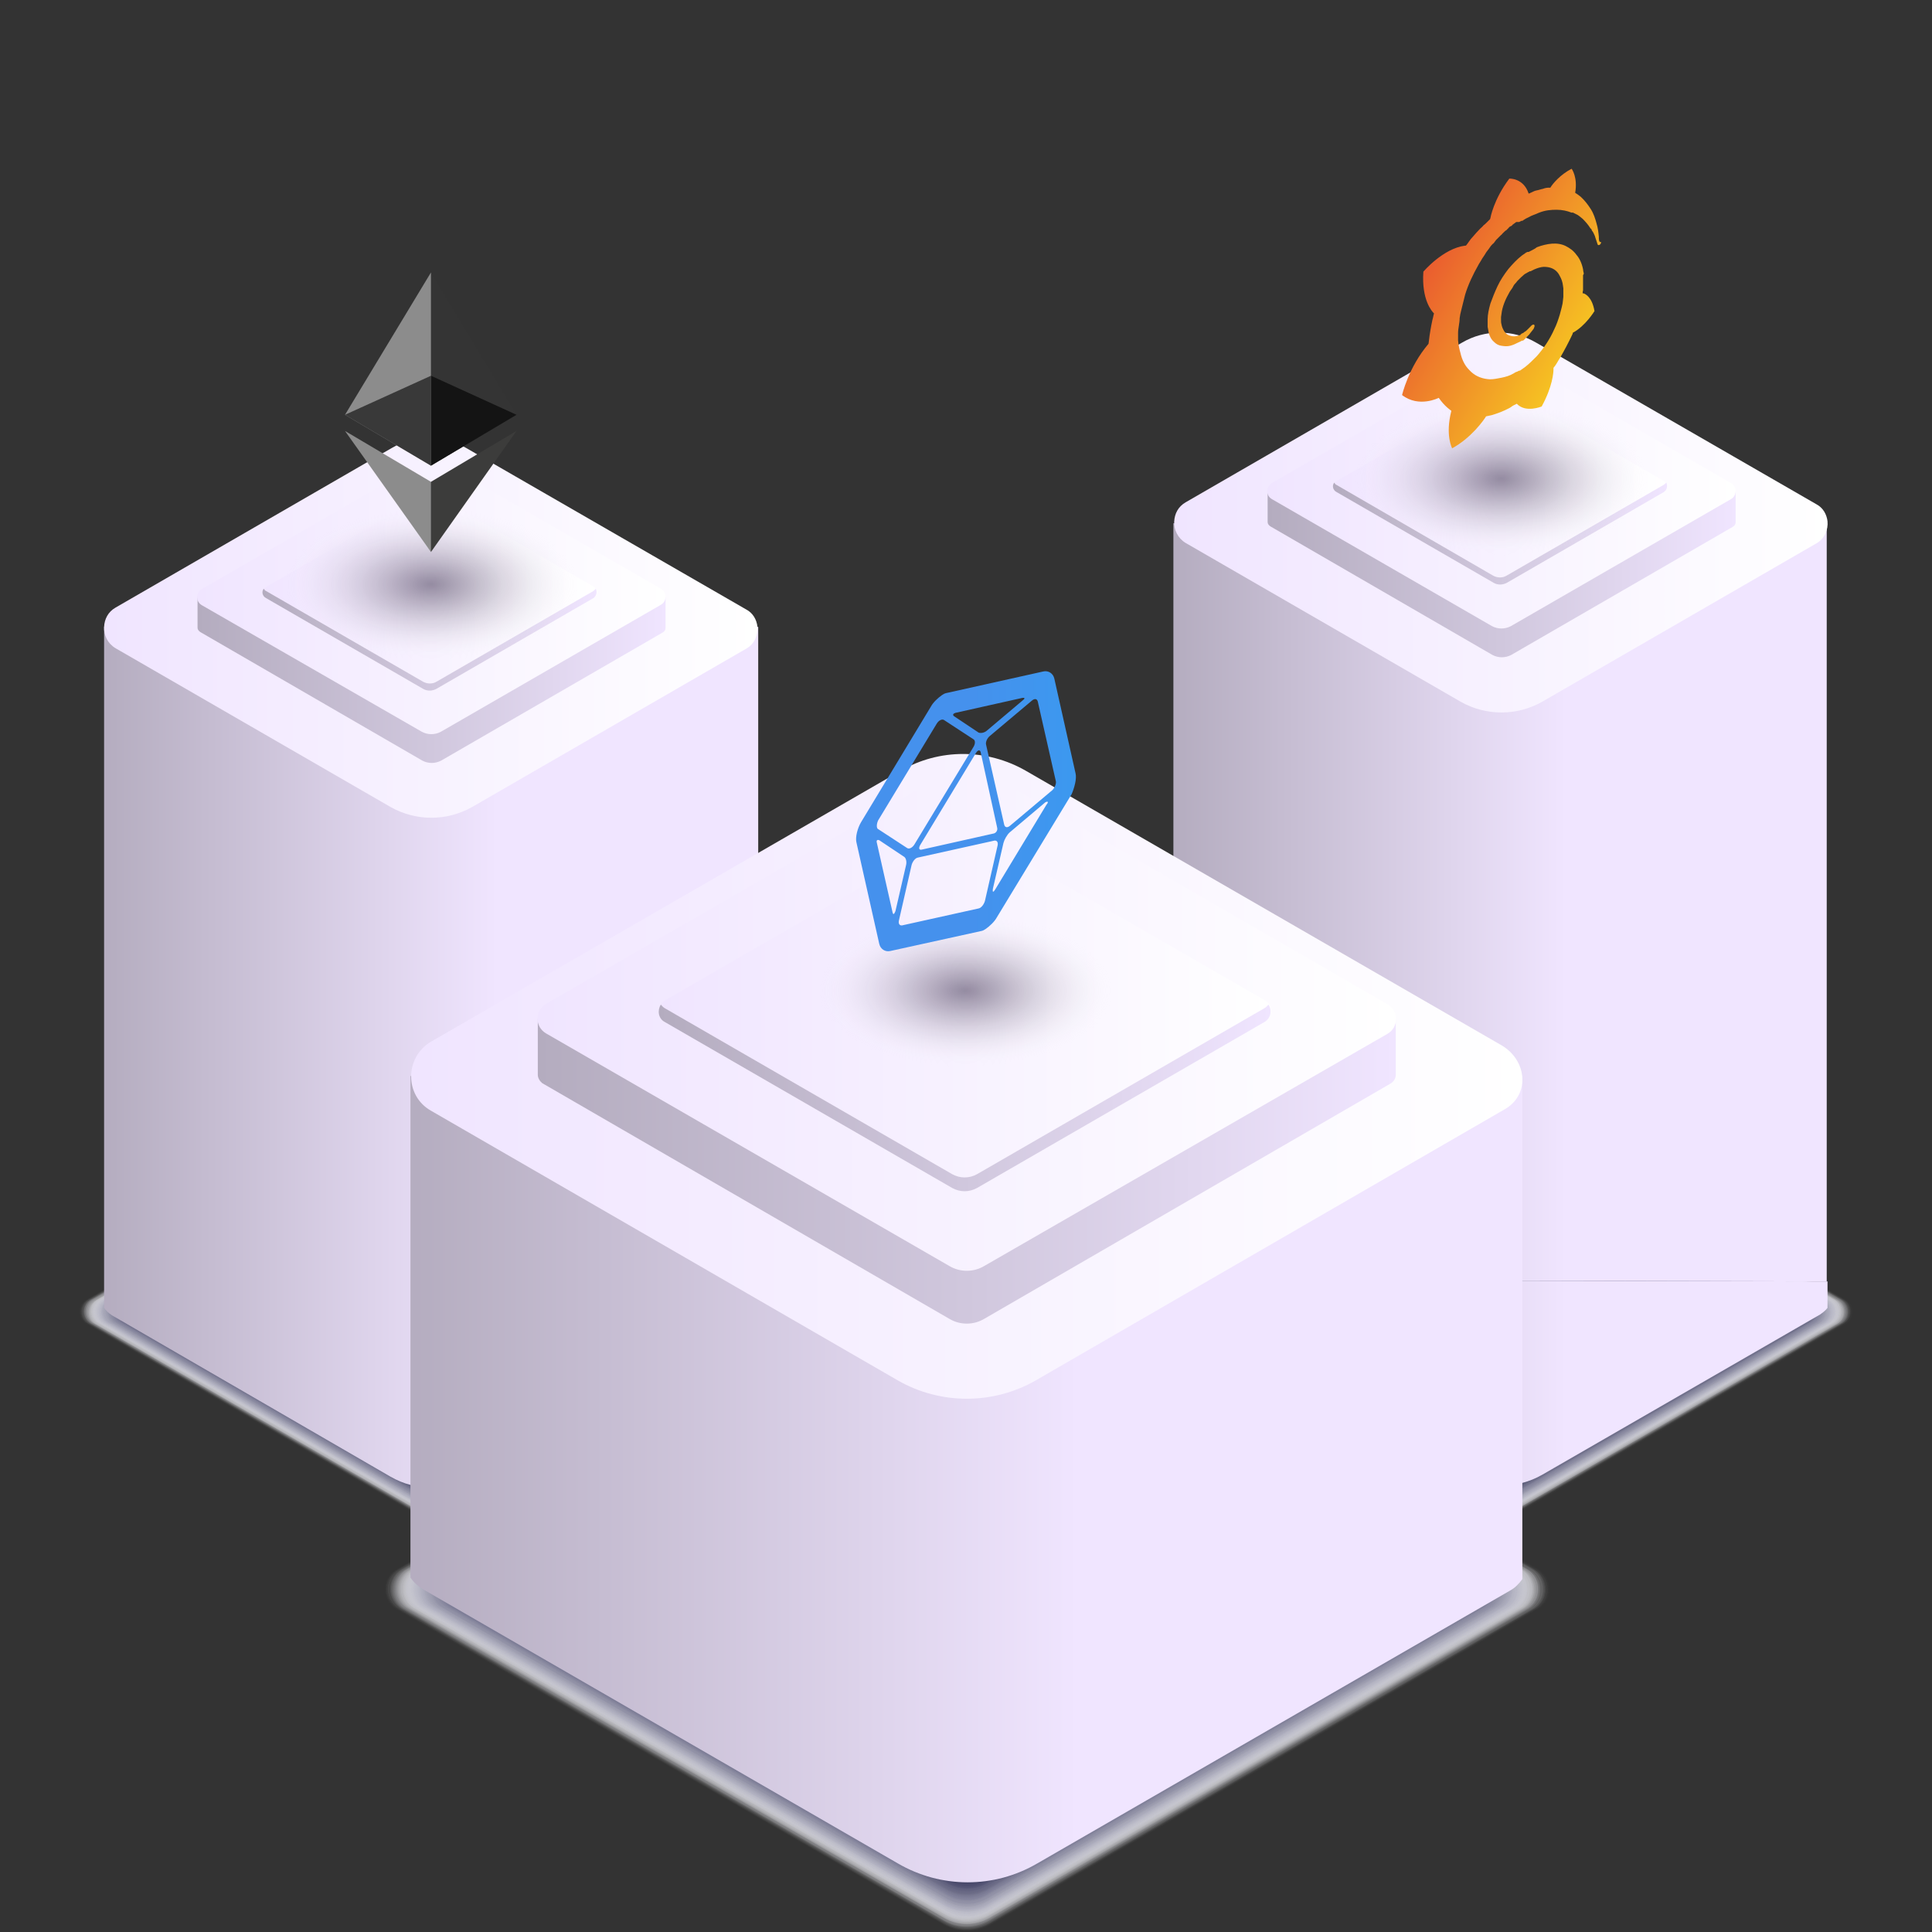 <?xml version="1.0" encoding="utf-8"?>
<!-- Generator: Adobe Illustrator 21.0.0, SVG Export Plug-In . SVG Version: 6.00 Build 0)  -->
<svg version="1.1" id="Layer_1" xmlns="http://www.w3.org/2000/svg" xmlns:xlink="http://www.w3.org/1999/xlink" x="0px" y="0px"
	 viewBox="0 0 490 490" style="enable-background:new 0 0 490 490;" xml:space="preserve">
<rect x="0" y="0" width="490" height="490" fill="#333333" stroke="none"/>
<style type="text/css">
	.st0{fill:#FFFFFF;fill-opacity:0;}
	.st1{opacity:1.960800e-02;fill:#FBFBFC;enable-background:new    ;}
	.st2{opacity:3.921600e-02;fill:#F8F8F9;enable-background:new    ;}
	.st3{opacity:5.882400e-02;fill:#F4F4F6;enable-background:new    ;}
	.st4{opacity:7.843100e-02;fill:#F1F1F3;enable-background:new    ;}
	.st5{opacity:9.803900e-02;fill:#EDEDF0;enable-background:new    ;}
	.st6{opacity:0.118;fill:#E9E9ED;enable-background:new    ;}
	.st7{opacity:0.137;fill:#E6E6EB;enable-background:new    ;}
	.st8{opacity:0.157;fill:#E2E2E8;enable-background:new    ;}
	.st9{opacity:0.176;fill:#DFDFE5;enable-background:new    ;}
	.st10{opacity:0.196;fill:#DBDBE2;enable-background:new    ;}
	.st11{opacity:0.216;fill:#D8D8DF;enable-background:new    ;}
	.st12{opacity:0.235;fill:#D4D4DC;enable-background:new    ;}
	.st13{opacity:0.255;fill:#D0D0D9;enable-background:new    ;}
	.st14{opacity:0.275;fill:#CDCDD6;enable-background:new    ;}
	.st15{opacity:0.294;fill:#C9C9D3;enable-background:new    ;}
	.st16{opacity:0.314;fill:#C6C6D0;enable-background:new    ;}
	.st17{opacity:0.333;fill:#C2C2CD;enable-background:new    ;}
	.st18{opacity:0.353;fill:#BEBECA;enable-background:new    ;}
	.st19{opacity:0.372;fill:#BBBBC7;enable-background:new    ;}
	.st20{opacity:0.392;fill:#B7B7C5;enable-background:new    ;}
	.st21{opacity:0.412;fill:#B4B4C2;enable-background:new    ;}
	.st22{opacity:0.431;fill:#B0B0BF;enable-background:new    ;}
	.st23{opacity:0.451;fill:#ACACBC;enable-background:new    ;}
	.st24{opacity:0.471;fill:#A9A9B9;enable-background:new    ;}
	.st25{opacity:0.49;fill:#A5A5B6;enable-background:new    ;}
	.st26{opacity:0.51;fill:#A2A2B3;enable-background:new    ;}
	.st27{opacity:0.529;fill:#9E9EB0;enable-background:new    ;}
	.st28{opacity:0.549;fill:#9B9BAD;enable-background:new    ;}
	.st29{opacity:0.569;fill:#9797AA;enable-background:new    ;}
	.st30{opacity:0.588;fill:#9393A7;enable-background:new    ;}
	.st31{opacity:0.608;fill:#9090A4;enable-background:new    ;}
	.st32{opacity:0.627;fill:#8C8CA2;enable-background:new    ;}
	.st33{opacity:0.647;fill:#89899F;enable-background:new    ;}
	.st34{opacity:0.667;fill:#85859C;enable-background:new    ;}
	.st35{opacity:0.686;fill:#818199;enable-background:new    ;}
	.st36{opacity:0.706;fill:#7E7E96;enable-background:new    ;}
	.st37{opacity:0.726;fill:#7A7A93;enable-background:new    ;}
	.st38{opacity:0.745;fill:#777790;enable-background:new    ;}
	.st39{opacity:0.765;fill:#73738D;enable-background:new    ;}
	.st40{opacity:0.784;fill:#6F6F8A;enable-background:new    ;}
	.st41{opacity:0.804;fill:#6C6C87;enable-background:new    ;}
	.st42{opacity:0.824;fill:#686884;enable-background:new    ;}
	.st43{opacity:0.843;fill:#656581;enable-background:new    ;}
	.st44{opacity:0.863;fill:#61617E;enable-background:new    ;}
	.st45{opacity:0.882;fill:#5E5E7C;enable-background:new    ;}
	.st46{opacity:0.902;fill:#5A5A79;enable-background:new    ;}
	.st47{opacity:0.922;fill:#565676;enable-background:new    ;}
	.st48{opacity:0.941;fill:#535373;enable-background:new    ;}
	.st49{opacity:0.961;fill:#4F4F70;enable-background:new    ;}
	.st50{opacity:0.98;fill:#4C4C6D;enable-background:new    ;}
	.st51{fill:#48486A;}
	.st52{fill:url(#SVGID_1_);}
	.st53{fill:url(#SVGID_2_);}
	.st54{fill:url(#XMLID_5_);}
	.st55{fill:url(#XMLID_6_);}
	.st56{fill:url(#XMLID_7_);}
	.st57{fill:url(#XMLID_8_);}
	.st58{opacity:0.43;fill:url(#XMLID_9_);enable-background:new    ;}
	.st59{fill:url(#SVGID_3_);}
	.st60{fill:url(#SVGID_4_);}
	.st61{fill:url(#XMLID_10_);}
	.st62{fill:url(#XMLID_11_);}
	.st63{fill:url(#XMLID_12_);}
	.st64{fill:url(#XMLID_13_);}
	.st65{fill:url(#SVGID_5_);}
	.st66{opacity:0.43;fill:url(#XMLID_14_);enable-background:new    ;}
	.st67{fill:url(#SVGID_6_);}
	.st68{fill:url(#SVGID_7_);}
	.st69{fill:url(#XMLID_15_);}
	.st70{fill:url(#XMLID_16_);}
	.st71{fill:url(#XMLID_17_);}
	.st72{fill:url(#XMLID_18_);}
	.st73{opacity:0.43;fill:url(#XMLID_19_);enable-background:new    ;}
	.st74{fill:#343434;}
	.st75{fill:#8C8C8C;}
	.st76{fill:#3C3C3B;}
	.st77{fill:#141414;}
	.st78{fill:#393939;}
	.st79{fill:url(#SVGID_8_);}
	.st80{fill:url(#symbol_1_);}
</style>
<g>
	<g>
		<g>
			<g>
				<g id="XMLID_26023_">
					<path id="XMLID_26033_" class="st0" d="M105.7,281.2l-84,48.5c-2.3,1.4-2.3,4.8,0,6.2l84,48.5c2.2,1.3,4.9,1.3,7.2,0l84-48.5
						c2.3-1.4,2.3-4.8,0-6.2l-84-48.5C110.7,279.8,107.9,279.8,105.7,281.2z"/>
					<path class="st1" d="M105.7,281.2l-83.8,48.4c-2.3,1.4-2.3,4.8,0,6.2l83.8,48.4c2.2,1.3,4.9,1.3,7.2,0l83.8-48.4
						c2.3-1.4,2.3-4.8,0-6.2l-83.8-48.4C110.7,279.9,107.9,279.9,105.7,281.2z"/>
					<path class="st2" d="M105.7,281.4l-83.5,48.2c-2.3,1.4-2.3,4.8,0,6.1l83.5,48.2c2.2,1.3,4.9,1.3,7.1,0l83.5-48.2
						c2.3-1.4,2.3-4.8,0-6.1l-83.5-48.2C110.7,280.1,108,280.1,105.7,281.4z"/>
					<path class="st3" d="M105.7,281.5l-83.3,48.1c-2.3,1.3-2.3,4.8,0,6.1l83.3,48.1c2.2,1.3,4.9,1.3,7.1,0l83.3-48.1
						c2.3-1.3,2.3-4.8,0-6.1l-83.3-48.1C110.7,280.3,108,280.3,105.7,281.5z"/>
					<path class="st4" d="M105.7,281.7l-83,47.9c-2.3,1.3-2.3,4.8,0,6.1l83,47.9c2.2,1.3,4.9,1.3,7.1,0l83-47.9
						c2.3-1.3,2.3-4.8,0-6.1l-83-47.9C110.7,280.4,108,280.4,105.7,281.7z"/>
					<path class="st5" d="M105.7,281.8L23,329.6c-2.3,1.3-2.3,4.7,0,6.1l82.8,47.8c2.1,1.3,4.9,1.3,7.1,0l82.8-47.8
						c2.3-1.3,2.3-4.7,0-6.1l-82.9-47.8C110.7,280.6,108,280.6,105.7,281.8z"/>
					<path class="st6" d="M105.7,282l-82.6,47.6c-2.3,1.3-2.3,4.7,0,6.1l82.6,47.6c2.1,1.2,4.9,1.2,7.1,0l82.6-47.6
						c2.3-1.3,2.3-4.7,0-6.1L112.8,282C110.6,280.7,108,280.7,105.7,282z"/>
					<path class="st7" d="M105.7,282.1l-82.3,47.5c-2.3,1.3-2.3,4.7,0,6.1l82.4,47.5c2.1,1.2,4.9,1.2,7,0l82.4-47.5
						c2.3-1.3,2.3-4.7,0-6.1l-82.4-47.5C110.6,280.9,108,280.9,105.7,282.1z"/>
					<path class="st8" d="M105.8,282.3l-82.2,47.3c-2.3,1.3-2.3,4.7,0,6l82.2,47.4c2.1,1.2,4.9,1.2,7,0l82.1-47.4
						c2.3-1.3,2.3-4.7,0-6l-82.1-47.4C110.6,281,108,281,105.8,282.3z"/>
					<path class="st9" d="M105.8,282.4l-81.9,47.3c-2.3,1.3-2.3,4.7,0,6l81.9,47.3c2.1,1.2,4.9,1.2,7,0l81.9-47.3
						c2.3-1.3,2.3-4.7,0-6l-81.9-47.3C110.6,281.2,108,281.2,105.8,282.4z"/>
					<path class="st10" d="M105.8,282.6l-81.6,47.2c-2.3,1.3-2.3,4.7,0,6l81.6,47.1c2.1,1.2,4.9,1.2,7,0l81.6-47.2
						c2.3-1.3,2.3-4.7,0-6l-81.6-47.2C110.6,281.2,108,281.2,105.8,282.6z"/>
					<path class="st11" d="M105.8,282.7l-81.4,47.1c-2.3,1.3-2.3,4.7,0,6l81.4,47c2.1,1.2,4.8,1.2,6.9,0l81.4-47
						c2.3-1.3,2.3-4.7,0-6l-81.4-47C110.6,281.4,108,281.4,105.8,282.7z"/>
					<path class="st12" d="M105.8,282.8l-81.2,46.9c-2.2,1.3-2.2,4.6,0,6l81.2,46.8c2.1,1.2,4.8,1.2,6.9,0l81.2-46.9
						c2.2-1.3,2.2-4.6,0-6l-81.2-46.9C110.6,281.6,108,281.6,105.8,282.8z"/>
					<path class="st13" d="M105.8,282.9l-81,46.7c-2.2,1.3-2.2,4.6,0,5.9l81,46.7c2.1,1.2,4.8,1.2,6.9,0l81-46.7
						c2.2-1.3,2.2-4.6,0-5.9l-81-46.7C110.6,281.7,108,281.7,105.8,282.9z"/>
					<path class="st14" d="M105.8,283.1l-80.7,46.6c-2.2,1.3-2.2,4.6,0,5.9l80.7,46.6c2.1,1.2,4.8,1.2,6.9,0l80.7-46.6
						c2.2-1.3,2.2-4.6,0-5.9l-80.7-46.6C110.6,281.9,108,281.9,105.8,283.1z"/>
					<path class="st15" d="M105.8,283.2l-80.5,46.5c-2.2,1.3-2.2,4.6,0,5.9l80.5,46.5c2.1,1.2,4.8,1.2,6.9,0l80.5-46.5
						c2.2-1.3,2.2-4.6,0-5.9l-80.5-46.5C110.6,282,108,282,105.8,283.2z"/>
					<path class="st16" d="M105.8,283.4l-80.2,46.3c-2.2,1.3-2.2,4.6,0,5.9l80.2,46.3c2.1,1.2,4.8,1.2,6.8,0l80.2-46.3
						c2.2-1.3,2.2-4.6,0-5.9l-80.2-46.3C110.6,282.2,108,282.2,105.8,283.4z"/>
					<path class="st17" d="M105.8,283.5l-80,46.2c-2.2,1.3-2.2,4.6,0,5.9l80,46.2c2.1,1.2,4.8,1.2,6.8,0l80-46.2
						c2.2-1.3,2.2-4.6,0-5.9l-80-46.2C110.6,282.3,108,282.3,105.8,283.5z"/>
					<path class="st18" d="M105.9,283.7l-79.8,46c-2.2,1.3-2.2,4.6,0,5.9l79.8,46c2.1,1.2,4.7,1.2,6.8,0l79.8-46
						c2.2-1.3,2.2-4.6,0-5.9l-79.8-46C110.6,282.5,108,282.5,105.9,283.7z"/>
					<path class="st19" d="M105.9,283.9l-79.6,45.9c-2.2,1.3-2.2,4.5,0,5.8l79.6,45.9c2.1,1.2,4.7,1.2,6.8,0l79.6-45.9
						c2.2-1.3,2.2-4.5,0-5.8l-79.6-45.9C110.6,282.7,108,282.7,105.9,283.9z"/>
					<path class="st20" d="M105.9,284l-79.3,45.8c-2.2,1.3-2.2,4.5,0,5.8l79.3,45.8c2.1,1.2,4.7,1.2,6.8,0l79.3-45.8
						c2.2-1.3,2.2-4.5,0-5.8L112.7,284C110.6,282.7,108,282.7,105.9,284z"/>
					<path class="st21" d="M105.9,284.1l-79.1,45.7c-2.2,1.3-2.2,4.5,0,5.8l79.1,45.7c2.1,1.2,4.7,1.2,6.7,0l79.1-45.7
						c2.2-1.3,2.2-4.5,0-5.8l-79.1-45.7C110.6,282.9,108,282.9,105.9,284.1z"/>
					<path class="st22" d="M105.9,284.2l-78.8,45.6c-2.2,1.3-2.2,4.5,0,5.8l78.8,45.6c2.1,1.2,4.7,1.2,6.7,0l78.8-45.6
						c2.2-1.3,2.2-4.5,0-5.8l-78.8-45.6C110.6,283,108,283,105.9,284.2z"/>
					<path class="st23" d="M105.9,284.4l-78.6,45.4c-2.2,1.3-2.2,4.5,0,5.8l78.6,45.4c2.1,1.2,4.7,1.2,6.7,0l78.6-45.4
						c2.2-1.3,2.2-4.5,0-5.8l-78.6-45.4C110.6,283.2,108,283.2,105.9,284.4z"/>
					<path class="st24" d="M105.9,284.5l-78.4,45.3c-2.2,1.3-2.2,4.5,0,5.7l78.4,45.3c2.1,1.2,4.7,1.2,6.7,0l78.4-45.3
						c2.2-1.3,2.2-4.5,0-5.7l-78.4-45.3C110.6,283.3,108,283.3,105.9,284.5z"/>
					<path class="st25" d="M105.9,284.7l-78.2,45.1c-2.2,1.3-2.2,4.5,0,5.7l78.2,45.1c2.1,1.2,4.6,1.2,6.7,0l78.2-45.1
						c2.2-1.3,2.2-4.5,0-5.7l-78.2-45.1C110.6,283.5,108,283.5,105.9,284.7z"/>
					<path class="st26" d="M105.9,284.8l-78,45c-2.1,1.3-2.1,4.4,0,5.7l78,45c2.1,1.2,4.6,1.2,6.6,0l78-45c2.1-1.3,2.1-4.4,0-5.7
						l-78-45C110.6,283.6,108,283.6,105.9,284.8z"/>
					<path class="st27" d="M106,285l-77.7,44.8c-2.1,1.3-2.1,4.4,0,5.7l77.7,44.8c2.1,1.2,4.6,1.2,6.6,0l77.7-44.8
						c2.1-1.3,2.1-4.4,0-5.7L112.6,285C110.6,283.8,108,283.8,106,285z"/>
					<path class="st28" d="M106,285.1l-77.5,44.7c-2.1,1.2-2.1,4.4,0,5.7l77.5,44.7c2.1,1.2,4.6,1.2,6.6,0l77.5-44.7
						c2.1-1.2,2.1-4.4,0-5.7l-77.5-44.7C110.6,284,108,284,106,285.1z"/>
					<path class="st29" d="M106,285.3l-77.2,44.6c-2.1,1.2-2.1,4.4,0,5.7l77.2,44.6c2.1,1.2,4.6,1.2,6.6,0l77.2-44.6
						c2.1-1.2,2.1-4.4,0-5.7l-77.2-44.6C110.6,284.1,108,284.1,106,285.3z"/>
					<path class="st30" d="M106,285.4l-77,44.5c-2.1,1.2-2.1,4.4,0,5.6l77,44.5c2.1,1.2,4.6,1.2,6.5,0l77-44.5
						c2.1-1.2,2.1-4.4,0-5.6l-77-44.5C110.6,284.2,108,284.2,106,285.4z"/>
					<path class="st31" d="M106,285.5l-76.8,44.3c-2.1,1.2-2.1,4.4,0,5.6l76.8,44.4c2.1,1.2,4.6,1.2,6.5,0l76.8-44.4
						c2.1-1.2,2.1-4.4,0-5.6l-76.8-44.3C110.5,284.3,108,284.3,106,285.5z"/>
					<path class="st32" d="M106,285.6l-76.6,44.2c-2.1,1.2-2.1,4.4,0,5.6l76.6,44.2c2.1,1.2,4.5,1.2,6.5,0l76.6-44.2
						c2.1-1.2,2.1-4.4,0-5.6l-76.6-44.2C110.5,284.5,108,284.5,106,285.6z"/>
					<path class="st33" d="M106,285.8l-76.3,44.1c-2.1,1.2-2.1,4.3,0,5.6l76.3,44.1c2.1,1.1,4.5,1.1,6.5,0l76.3-44.1
						c2.1-1.2,2.1-4.3,0-5.6l-76.3-44.1C110.5,284.6,108,284.6,106,285.8z"/>
					<path class="st34" d="M106,285.9l-76.1,43.9c-2.1,1.2-2.1,4.3,0,5.6l76.1,43.9c2.1,1.1,4.5,1.1,6.5,0l76.1-43.9
						c2.1-1.2,2.1-4.3,0-5.6l-76.1-43.9C110.5,284.8,108,284.8,106,285.9z"/>
					<path class="st35" d="M106,286.1l-75.8,43.8c-2.1,1.2-2.1,4.3,0,5.5l75.8,43.8c2,1.1,4.5,1.1,6.4,0l75.8-43.8
						c2.1-1.2,2.1-4.3,0-5.5l-75.8-43.8C110.5,284.9,108,284.9,106,286.1z"/>
					<path class="st36" d="M106,286.2l-75.6,43.6c-2.1,1.2-2.1,4.3,0,5.5l75.6,43.6c2,1.1,4.5,1.1,6.4,0l75.6-43.6
						c2.1-1.2,2.1-4.3,0-5.5l-75.6-43.6C110.5,285.1,108,285.1,106,286.2z"/>
					<path class="st37" d="M106.1,286.4l-75.4,43.5c-2.1,1.2-2.1,4.3,0,5.5l75.4,43.5c2,1.1,4.5,1.1,6.4,0l75.4-43.5
						c2.1-1.2,2.1-4.3,0-5.5l-75.4-43.5C110.5,285.3,108,285.3,106.1,286.4z"/>
					<path class="st38" d="M106.1,286.5l-75.2,43.4c-2.1,1.2-2.1,4.3,0,5.5l75.2,43.4c2,1.1,4.4,1.1,6.4,0l75.2-43.4
						c2.1-1.2,2.1-4.3,0-5.5l-75.3-43.4C110.5,285.4,108,285.4,106.1,286.5z"/>
					<path class="st39" d="M106.1,286.7l-74.9,43.2c-2.1,1.2-2.1,4.3,0,5.5l74.9,43.2c2,1.1,4.4,1.1,6.4,0l74.9-43.2
						c2.1-1.2,2.1-4.3,0-5.5l-74.9-43.2C110.5,285.5,108,285.5,106.1,286.7z"/>
					<path class="st40" d="M106.1,286.9L31.4,330c-2.1,1.2-2.1,4.3,0,5.5l74.7,43.1c2,1.1,4.4,1.1,6.4,0l74.7-43.1
						c2.1-1.2,2.1-4.3,0-5.5l-74.7-43.1C110.5,285.6,108,285.6,106.1,286.9z"/>
					<path class="st41" d="M106.1,286.9l-74.4,43c-2.1,1.2-2.1,4.2,0,5.4l74.4,43c2,1.1,4.4,1.1,6.4,0l74.4-43
						c2.1-1.2,2.1-4.2,0-5.4l-74.4-43C110.5,285.8,108,285.8,106.1,286.9z"/>
					<path class="st42" d="M106.1,287.1L31.8,330c-2.1,1.2-2.1,4.2,0,5.4l74.2,42.9c2,1.1,4.4,1.1,6.4,0l74.2-42.9
						c2.1-1.2,2.1-4.2,0-5.4l-74.2-42.9C110.5,285.9,108,285.9,106.1,287.1z"/>
					<path class="st43" d="M106.1,287.2l-74,42.7c-2.1,1.2-2.1,4.2,0,5.4l74,42.7c2,1.1,4.4,1.1,6.4,0l74-42.7
						c2.1-1.2,2.1-4.2,0-5.4l-74-42.7C110.5,286.1,108,286.1,106.1,287.2z"/>
					<path class="st44" d="M106.1,287.4L32.3,330c-2.1,1.2-2.1,4.2,0,5.4l73.8,42.6c2,1.1,4.4,1.1,6.3,0l73.8-42.6
						c2.1-1.2,2.1-4.2,0-5.4l-73.8-42.6C110.5,286.3,108,286.3,106.1,287.4z"/>
					<path class="st45" d="M106.1,287.5L32.6,330c-2.1,1.2-2.1,4.2,0,5.4l73.5,42.5c2,1.1,4.3,1.1,6.3,0l73.5-42.5
						c2.1-1.2,2.1-4.2,0-5.4l-73.5-42.5C110.5,286.4,108,286.4,106.1,287.5z"/>
					<path class="st46" d="M106.2,287.7L32.9,330c-2.1,1.2-2.1,4.2,0,5.3l73.3,42.3c2,1.1,4.3,1.1,6.3,0l73.3-42.3
						c2.1-1.2,2.1-4.2,0-5.3l-73.3-42.3C110.5,286.6,108,286.6,106.2,287.7z"/>
					<path class="st47" d="M106.2,287.8l-73,42.2c-2.1,1.2-2.1,4.2,0,5.3l73,42.2c2,1.1,4.3,1.1,6.3,0l73-42.2
						c2.1-1.2,2.1-4.2,0-5.3l-73-42.2C110.5,286.7,108,286.7,106.2,287.8z"/>
					<path class="st48" d="M106.2,288l-72.8,42c-2.1,1.2-2.1,4.1,0,5.3l72.8,42c2,1.1,4.3,1.1,6.3,0l72.8-42c2.1-1.2,2.1-4.1,0-5.3
						l-72.8-42C110.5,286.9,108,286.9,106.2,288z"/>
					<path class="st49" d="M106.2,288.1L33.6,330c-2.1,1.2-2.1,4.1,0,5.3l72.6,41.9c2,1.1,4.3,1.1,6.2,0l72.6-41.9
						c2.1-1.2,2.1-4.1,0-5.3l-72.6-41.9C110.5,286.9,108,286.9,106.2,288.1z"/>
					<path class="st50" d="M106.2,288.3L33.8,330c-2.1,1.2-2.1,4.1,0,5.3l72.4,41.7c1.9,1.1,4.3,1.1,6.2,0l72.4-41.7
						c2.1-1.2,2.1-4.1,0-5.3l-72.4-41.7C110.5,287.1,108,287.1,106.2,288.3z"/>
					<path id="XMLID_26025_" class="st51" d="M106.2,288.3L34.1,330c-2.1,1.2-2.1,4.1,0,5.3l72.1,41.7c1.9,1.1,4.3,1.1,6.2,0
						l72.1-41.7c2.1-1.2,2.1-4.1,0-5.3l-72.1-41.7C110.5,287.2,108.1,287.2,106.2,288.3z"/>
				</g>
				<g>
					
						<linearGradient id="SVGID_1_" gradientUnits="userSpaceOnUse" x1="25.392" y1="221.871" x2="193.138" y2="221.871" gradientTransform="matrix(1 0 0 -1 0 490)">
						<stop  offset="0" style="stop-color:#B4ACBF"/>
						<stop  offset="0.6" style="stop-color:#F0E5FF"/>
					</linearGradient>
					<path class="st52" d="M26.4,159v166v6.7c0.5,0.7,1.1,1.3,2,1.9L99,374.5c3.3,1.9,6.8,2.8,10.5,2.8c3.6,0,7.2-0.9,10.5-2.8
						l70.4-40.6c0.7-0.5,1.4-1,1.9-1.7v-6.6V159H26.4z"/>
					
						<linearGradient id="SVGID_2_" gradientUnits="userSpaceOnUse" x1="26.414" y1="330.753" x2="192.12" y2="330.753" gradientTransform="matrix(1 0 0 -1 0 490)">
						<stop  offset="0" style="stop-color:#F0E5FF"/>
						<stop  offset="1" style="stop-color:#FFFFFF"/>
					</linearGradient>
					<path class="st53" d="M29.3,164.4l69.8,40.3c6.4,3.6,14.2,3.6,20.6,0l69.6-40.2c2.1-1.2,3-3.5,2.8-5.6
						c-0.2-1.7-1.1-3.4-2.8-4.3l-71.1-41c-5.8-3.4-13-3.4-18.8,0l-70.1,40.5c-1.9,1.1-2.8,2.9-2.9,4.9
						C26.3,161.1,27.3,163.2,29.3,164.4z"/>
					<g>
						<g id="XMLID_25845_">
							
								<linearGradient id="XMLID_5_" gradientUnits="userSpaceOnUse" x1="50.142" y1="331.459" x2="168.84" y2="331.459" gradientTransform="matrix(1 0 0 -1 0 490)">
								<stop  offset="0" style="stop-color:#B4ACBF"/>
								<stop  offset="0.515" style="stop-color:#D1C8DE"/>
								<stop  offset="1" style="stop-color:#F0E5FF"/>
							</linearGradient>
							<path id="XMLID_25851_" class="st54" d="M107,124.3l-56.9,27.1v7.8c0,0.5,0.3,0.8,0.7,1.1l56.3,32.6c1.5,0.8,3.3,0.8,4.8,0
								l56.2-32.5c0.5-0.3,0.7-0.7,0.7-1.2v-7.7L112,124.4C110.3,123.4,108.5,123.4,107,124.3z"/>
							
								<linearGradient id="XMLID_6_" gradientUnits="userSpaceOnUse" x1="50.072" y1="338.615" x2="168.724" y2="338.615" gradientTransform="matrix(1 0 0 -1 0 490)">
								<stop  offset="0" style="stop-color:#F0E5FF"/>
								<stop  offset="1" style="stop-color:#FFFFFF"/>
							</linearGradient>
							<path id="XMLID_25846_" class="st55" d="M107,117.2l-55.8,32.2c-1.6,0.9-1.6,3.2,0,4.1l55.8,32.1c1.5,0.8,3.3,0.8,4.8,0
								l55.8-32.2c1.6-0.9,1.6-3.2,0-4.1l-55.8-32.2C110.3,116.3,108.5,116.3,107,117.2z"/>
						</g>
						
							<linearGradient id="XMLID_7_" gradientUnits="userSpaceOnUse" x1="66.765" y1="339.765" x2="151.376" y2="339.765" gradientTransform="matrix(1 0 0 -1 0 490)">
							<stop  offset="0" style="stop-color:#F0E5FF"/>
							<stop  offset="1" style="stop-color:#FFFFFF"/>
						</linearGradient>
						<path id="XMLID_18288_" class="st56" d="M107.4,125.8l-39.8,23c-1.1,0.7-1.1,2.2,0,2.9l39.8,23c1,0.6,2.3,0.6,3.4,0l39.8-23
							c1.1-0.7,1.1-2.2,0-2.9l-39.8-23C109.7,125.2,108.4,125.2,107.4,125.8z"/>
						
							<linearGradient id="XMLID_8_" gradientUnits="userSpaceOnUse" x1="66.73" y1="327.799" x2="151.346" y2="327.799" gradientTransform="matrix(1 0 0 -1 0 490)">
							<stop  offset="0" style="stop-color:#B4ACBF"/>
							<stop  offset="0.515" style="stop-color:#D1C8DE"/>
							<stop  offset="1" style="stop-color:#F0E5FF"/>
						</linearGradient>
						<path id="XMLID_18287_" class="st57" d="M150.5,149.9l-39.8,23c-1,0.6-2.3,0.6-3.4,0l-39.8-23c-0.3-0.1-0.4-0.3-0.6-0.6
							c-0.6,0.7-0.4,1.9,0.6,2.4l39.8,23c1,0.6,2.3,0.6,3.4,0l39.8-23c0.8-0.5,1-1.6,0.6-2.4C150.9,149.6,150.7,149.7,150.5,149.9z"
							/>
					</g>
				</g>
			</g>
			
				<radialGradient id="XMLID_9_" cx="109.351" cy="-7217.711" r="37.761" gradientTransform="matrix(1 0 0 -0.517 0 -3583.383)" gradientUnits="userSpaceOnUse">
				<stop  offset="0" style="stop-color:#120426"/>
				<stop  offset="8.588529e-02" style="stop-color:#1A0D2E;stop-opacity:0.914"/>
				<stop  offset="0.226" style="stop-color:#322543;stop-opacity:0.774"/>
				<stop  offset="0.403" style="stop-color:#574D65;stop-opacity:0.597"/>
				<stop  offset="0.61" style="stop-color:#8B8495;stop-opacity:0.39"/>
				<stop  offset="0.84" style="stop-color:#CDCAD1;stop-opacity:0.161"/>
				<stop  offset="1" style="stop-color:#FFFFFF;stop-opacity:0"/>
			</radialGradient>
			<path id="XMLID_18286_" class="st58" d="M82.9,134.3c14.6-8.4,38.4-8.4,52.9,0c14.6,8.4,14.6,22.1,0,30.5s-38.4,8.4-52.9,0
				C68.4,156.5,68.4,142.8,82.9,134.3z"/>
			<g>
				<g id="XMLID_1476_">
					<path id="XMLID_1500_" class="st0" d="M377.1,281.2l-84,48.5c-2.3,1.4-2.3,4.8,0,6.2l84,48.5c2.2,1.3,4.9,1.3,7.2,0l84-48.5
						c2.3-1.4,2.3-4.8,0-6.2l-84-48.5C382,279.8,379.2,279.8,377.1,281.2z"/>
					<path class="st1" d="M377.1,281.2l-83.8,48.4c-2.3,1.4-2.3,4.8,0,6.2l83.8,48.4c2.2,1.3,4.9,1.3,7.2,0l83.8-48.4
						c2.3-1.4,2.3-4.8,0-6.2l-83.8-48.4C382,279.9,379.2,279.9,377.1,281.2z"/>
					<path class="st2" d="M377.1,281.4l-83.5,48.2c-2.3,1.4-2.3,4.8,0,6.1l83.5,48.2c2.2,1.3,4.9,1.3,7.1,0l83.5-48.2
						c2.3-1.4,2.3-4.8,0-6.1l-83.5-48.2C382,280.1,379.2,280.1,377.1,281.4z"/>
					<path class="st3" d="M377.1,281.5l-83.3,48.1c-2.3,1.3-2.3,4.8,0,6.1l83.3,48.1c2.2,1.3,4.9,1.3,7.1,0l83.3-48.1
						c2.3-1.3,2.3-4.8,0-6.1l-83.3-48.1C382,280.3,379.2,280.3,377.1,281.5z"/>
					<path class="st4" d="M377.1,281.7l-83,47.9c-2.3,1.3-2.3,4.8,0,6.1l83,47.9c2.2,1.3,4.9,1.3,7.1,0l83-47.9
						c2.3-1.3,2.3-4.8,0-6.1l-83-47.9C382,280.4,379.2,280.4,377.1,281.7z"/>
					<path class="st5" d="M377.1,281.8l-82.8,47.8c-2.3,1.3-2.3,4.7,0,6.1l82.8,47.8c2.1,1.3,4.9,1.3,7.1,0l82.8-47.8
						c2.3-1.3,2.3-4.7,0-6.1l-82.8-47.8C382,280.6,379.2,280.6,377.1,281.8z"/>
					<path class="st6" d="M377.1,282l-82.6,47.6c-2.3,1.3-2.3,4.7,0,6.1l82.6,47.6c2.1,1.2,4.9,1.2,7.1,0l82.6-47.6
						c2.3-1.3,2.3-4.7,0-6.1L384.2,282C382,280.7,379.3,280.7,377.1,282z"/>
					<path class="st7" d="M377.1,282.1l-82.4,47.5c-2.3,1.3-2.3,4.7,0,6.1l82.4,47.5c2.1,1.2,4.9,1.2,7,0l82.4-47.5
						c2.3-1.3,2.3-4.7,0-6.1l-82.4-47.5C382,280.9,379.3,280.9,377.1,282.1z"/>
					<path class="st8" d="M377.1,282.3L295,329.7c-2.3,1.3-2.3,4.7,0,6l82.1,47.4c2.1,1.2,4.9,1.2,7,0l82.1-47.4
						c2.3-1.3,2.3-4.7,0-6l-82.1-47.4C382,281,379.3,281,377.1,282.3z"/>
					<path class="st9" d="M377.1,282.4l-81.9,47.3c-2.3,1.3-2.3,4.7,0,6l81.9,47.3c2.1,1.2,4.9,1.2,7,0l81.9-47.3
						c2.3-1.3,2.3-4.7,0-6l-81.9-47.3C382,281.2,379.3,281.2,377.1,282.4z"/>
					<path class="st10" d="M377.2,282.6l-81.6,47.2c-2.3,1.3-2.3,4.7,0,6l81.6,47.2c2.1,1.2,4.9,1.2,7,0l81.6-47.2
						c2.3-1.3,2.3-4.7,0-6l-81.7-47.2C382,281.2,379.3,281.2,377.2,282.6z"/>
					<path class="st11" d="M377.2,282.7l-81.4,47c-2.3,1.3-2.3,4.7,0,6l81.4,47c2.1,1.2,4.8,1.2,6.9,0l81.4-47c2.3-1.3,2.3-4.7,0-6
						l-81.4-47C382,281.4,379.3,281.4,377.2,282.7z"/>
					<path class="st12" d="M377.2,282.8L296,329.7c-2.2,1.3-2.2,4.6,0,6l81.2,46.9c2.1,1.2,4.8,1.2,6.9,0l81.2-46.9
						c2.2-1.3,2.2-4.6,0-6l-81.2-46.9C382,281.6,379.3,281.6,377.2,282.8z"/>
					<path class="st13" d="M377.2,282.9l-81,46.7c-2.2,1.3-2.2,4.6,0,5.9l81,46.7c2.1,1.2,4.8,1.2,6.9,0l81-46.7
						c2.2-1.3,2.2-4.6,0-5.9l-81-46.7C382,281.7,379.3,281.7,377.2,282.9z"/>
					<path class="st14" d="M377.2,283.1l-80.7,46.6c-2.2,1.3-2.2,4.6,0,5.9l80.7,46.6c2.1,1.2,4.8,1.2,6.9,0l80.7-46.6
						c2.2-1.3,2.2-4.6,0-5.9l-80.7-46.6C382,281.9,379.3,281.9,377.2,283.1z"/>
					<path class="st15" d="M377.2,283.2l-80.5,46.5c-2.2,1.3-2.2,4.6,0,5.9l80.5,46.5c2.1,1.2,4.8,1.2,6.9,0l80.5-46.5
						c2.2-1.3,2.2-4.6,0-5.9l-80.5-46.5C382,282,379.3,282,377.2,283.2z"/>
					<path class="st16" d="M377.2,283.4L297,329.7c-2.2,1.3-2.2,4.6,0,5.9l80.2,46.3c2.1,1.2,4.8,1.2,6.8,0l80.2-46.3
						c2.2-1.3,2.2-4.6,0-5.9l-80.1-46.3C382,282.2,379.3,282.2,377.2,283.4z"/>
					<path class="st17" d="M377.2,283.5l-80,46.2c-2.2,1.3-2.2,4.6,0,5.9l80,46.2c2.1,1.2,4.8,1.2,6.8,0l80-46.2
						c2.2-1.3,2.2-4.6,0-5.9l-79.9-46.2C382,282.3,379.3,282.3,377.2,283.5z"/>
					<path class="st18" d="M377.2,283.7l-79.8,46c-2.2,1.3-2.2,4.6,0,5.9l79.8,46c2.1,1.2,4.7,1.2,6.8,0l79.8-46
						c2.2-1.3,2.2-4.6,0-5.9l-79.8-46C382,282.5,379.3,282.5,377.2,283.7z"/>
					<path class="st19" d="M377.3,283.9l-79.6,45.9c-2.2,1.3-2.2,4.5,0,5.8l79.6,45.9c2.1,1.2,4.7,1.2,6.8,0l79.6-45.9
						c2.2-1.3,2.2-4.5,0-5.8l-79.6-45.9C382,282.7,379.3,282.7,377.3,283.9z"/>
					<path class="st20" d="M377.3,284L298,329.7c-2.2,1.3-2.2,4.5,0,5.8l79.3,45.8c2.1,1.2,4.7,1.2,6.8,0l79.3-45.8
						c2.2-1.3,2.2-4.5,0-5.8L384.1,284C382,282.7,379.3,282.7,377.3,284z"/>
					<path class="st21" d="M377.3,284.1l-79.1,45.7c-2.2,1.3-2.2,4.5,0,5.8l79.1,45.7c2.1,1.2,4.7,1.2,6.7,0l79.1-45.7
						c2.2-1.3,2.2-4.5,0-5.8L384,284.1C382,282.9,379.3,282.9,377.3,284.1z"/>
					<path class="st22" d="M377.3,284.2l-78.8,45.6c-2.2,1.3-2.2,4.5,0,5.8l78.8,45.6c2.1,1.2,4.7,1.2,6.7,0l78.8-45.6
						c2.2-1.3,2.2-4.5,0-5.8L384,284.2C382,283,379.3,283,377.3,284.2z"/>
					<path class="st23" d="M377.3,284.4l-78.6,45.4c-2.2,1.3-2.2,4.5,0,5.8l78.6,45.4c2.1,1.2,4.7,1.2,6.7,0l78.6-45.4
						c2.2-1.3,2.2-4.5,0-5.8L384,284.4C382,283.2,379.3,283.2,377.3,284.4z"/>
					<path class="st24" d="M377.3,284.5l-78.4,45.3c-2.2,1.3-2.2,4.5,0,5.7l78.4,45.3c2.1,1.2,4.7,1.2,6.7,0l78.4-45.3
						c2.2-1.3,2.2-4.5,0-5.7L384,284.5C382,283.3,379.3,283.3,377.3,284.5z"/>
					<path class="st25" d="M377.3,284.7l-78.2,45.1c-2.2,1.3-2.2,4.5,0,5.7l78.2,45.1c2.1,1.2,4.6,1.2,6.7,0l78.2-45.1
						c2.2-1.3,2.2-4.5,0-5.7L384,284.7C382,283.5,379.3,283.5,377.3,284.7z"/>
					<path class="st26" d="M377.3,284.8l-78,45c-2.1,1.3-2.1,4.4,0,5.7l78,45c2.1,1.2,4.6,1.2,6.6,0l78-45c2.1-1.3,2.1-4.4,0-5.7
						l-78-45C382,283.6,379.3,283.6,377.3,284.8z"/>
					<path class="st27" d="M377.3,285l-77.7,44.8c-2.1,1.3-2.1,4.4,0,5.7l77.7,44.8c2.1,1.2,4.6,1.2,6.6,0l77.7-44.8
						c2.1-1.3,2.1-4.4,0-5.7L383.9,285C381.9,283.8,379.3,283.8,377.3,285z"/>
					<path class="st28" d="M377.3,285.1l-77.5,44.7c-2.1,1.2-2.1,4.4,0,5.7l77.5,44.7c2.1,1.2,4.6,1.2,6.6,0l77.5-44.7
						c2.1-1.2,2.1-4.4,0-5.7l-77.5-44.7C381.9,284,379.3,284,377.3,285.1z"/>
					<path class="st29" d="M377.4,285.3l-77.2,44.6c-2.1,1.2-2.1,4.4,0,5.7l77.2,44.6c2.1,1.2,4.6,1.2,6.6,0l77.2-44.6
						c2.1-1.2,2.1-4.4,0-5.7L384,285.3C381.9,284.1,379.3,284.1,377.4,285.3z"/>
					<path class="st30" d="M377.4,285.4l-77,44.5c-2.1,1.2-2.1,4.4,0,5.6l77,44.5c2.1,1.2,4.6,1.2,6.5,0l77-44.5
						c2.1-1.2,2.1-4.4,0-5.6l-77-44.5C381.9,284.2,379.3,284.2,377.4,285.4z"/>
					<path class="st31" d="M377.4,285.5l-76.8,44.4c-2.1,1.2-2.1,4.4,0,5.6l76.8,44.4c2.1,1.2,4.6,1.2,6.5,0l76.8-44.4
						c2.1-1.2,2.1-4.4,0-5.6l-76.8-44.4C381.9,284.3,379.4,284.3,377.4,285.5z"/>
					<path class="st32" d="M377.4,285.6l-76.6,44.2c-2.1,1.2-2.1,4.4,0,5.6l76.6,44.2c2.1,1.2,4.5,1.2,6.5,0l76.6-44.2
						c2.1-1.2,2.1-4.4,0-5.6l-76.6-44.2C381.9,284.5,379.4,284.5,377.4,285.6z"/>
					<path class="st33" d="M377.4,285.8l-76.3,44.1c-2.1,1.2-2.1,4.3,0,5.6l76.3,44.1c2.1,1.1,4.5,1.1,6.5,0l76.3-44.1
						c2.1-1.2,2.1-4.3,0-5.6l-76.3-44.1C381.9,284.6,379.4,284.6,377.4,285.8z"/>
					<path class="st34" d="M377.4,285.9l-76.1,43.9c-2.1,1.2-2.1,4.3,0,5.6l76.1,43.9c2.1,1.1,4.5,1.1,6.5,0l76.1-43.9
						c2.1-1.2,2.1-4.3,0-5.6l-76.1-43.9C381.9,284.8,379.4,284.8,377.4,285.9z"/>
					<path class="st35" d="M377.4,286.1l-75.8,43.8c-2.1,1.2-2.1,4.3,0,5.5l75.8,43.8c2,1.1,4.5,1.1,6.4,0l75.8-43.8
						c2.1-1.2,2.1-4.3,0-5.5l-75.8-43.8C381.9,284.9,379.4,284.9,377.4,286.1z"/>
					<path class="st36" d="M377.4,286.2l-75.6,43.6c-2.1,1.2-2.1,4.3,0,5.5l75.6,43.6c2,1.1,4.5,1.1,6.4,0l75.6-43.6
						c2.1-1.2,2.1-4.3,0-5.5l-75.6-43.6C381.9,285.1,379.4,285.1,377.4,286.2z"/>
					<path class="st37" d="M377.4,286.4L302,329.9c-2.1,1.2-2.1,4.3,0,5.5l75.4,43.5c2,1.1,4.5,1.1,6.4,0l75.4-43.5
						c2.1-1.2,2.1-4.3,0-5.5l-75.4-43.5C381.9,285.3,379.4,285.3,377.4,286.4z"/>
					<path class="st38" d="M377.5,286.5l-75.2,43.4c-2.1,1.2-2.1,4.3,0,5.5l75.2,43.4c2,1.1,4.4,1.1,6.4,0l75.2-43.4
						c2.1-1.2,2.1-4.3,0-5.5l-75.3-43.4C381.9,285.4,379.4,285.4,377.5,286.5z"/>
					<path class="st39" d="M377.5,286.7l-74.9,43.2c-2.1,1.2-2.1,4.3,0,5.5l74.9,43.2c2,1.1,4.4,1.1,6.4,0l74.9-43.2
						c2.1-1.2,2.1-4.3,0-5.5l-74.9-43.2C381.9,285.5,379.4,285.5,377.5,286.7z"/>
					<path class="st40" d="M377.5,286.9L302.8,330c-2.1,1.2-2.1,4.3,0,5.5l74.7,43.1c2,1.1,4.4,1.1,6.4,0l74.7-43.1
						c2.1-1.2,2.1-4.3,0-5.5l-74.7-43.1C381.9,285.6,379.4,285.6,377.5,286.9z"/>
					<path class="st41" d="M377.5,286.9l-74.4,43c-2.1,1.2-2.1,4.2,0,5.4l74.4,43c2,1.1,4.4,1.1,6.4,0l74.4-43
						c2.1-1.2,2.1-4.2,0-5.4l-74.4-43C381.9,285.8,379.4,285.8,377.5,286.9z"/>
					<path class="st42" d="M377.5,287.1L303.2,330c-2.1,1.2-2.1,4.2,0,5.4l74.2,42.9c2,1.1,4.4,1.1,6.4,0l74.2-42.9
						c2.1-1.2,2.1-4.2,0-5.4l-74.2-42.9C381.9,285.9,379.4,285.9,377.5,287.1z"/>
					<path class="st43" d="M377.5,287.2l-74,42.7c-2.1,1.2-2.1,4.2,0,5.4l74,42.7c2,1.1,4.4,1.1,6.4,0l74-42.7
						c2.1-1.2,2.1-4.2,0-5.4l-74-42.7C381.9,286.1,379.4,286.1,377.5,287.2z"/>
					<path class="st44" d="M377.5,287.4L303.7,330c-2.1,1.2-2.1,4.2,0,5.4l73.8,42.6c2,1.1,4.4,1.1,6.3,0l73.8-42.6
						c2.1-1.2,2.1-4.2,0-5.4l-73.8-42.6C381.9,286.3,379.4,286.3,377.5,287.4z"/>
					<path class="st45" d="M377.5,287.5L304,330c-2.1,1.2-2.1,4.2,0,5.4l73.5,42.5c2,1.1,4.3,1.1,6.3,0l73.5-42.5
						c2.1-1.2,2.1-4.2,0-5.4l-73.5-42.5C381.9,286.4,379.4,286.4,377.5,287.5z"/>
					<path class="st46" d="M377.5,287.7L304.2,330c-2.1,1.2-2.1,4.2,0,5.3l73.3,42.3c2,1.1,4.3,1.1,6.3,0l73.3-42.3
						c2.1-1.2,2.1-4.2,0-5.3l-73.3-42.3C381.9,286.6,379.4,286.6,377.5,287.7z"/>
					<path class="st47" d="M377.5,287.8l-73,42.2c-2.1,1.2-2.1,4.2,0,5.3l73,42.2c2,1.1,4.3,1.1,6.3,0l73-42.2
						c2.1-1.2,2.1-4.2,0-5.3l-73-42.2C381.9,286.7,379.4,286.7,377.5,287.8z"/>
					<path class="st48" d="M377.6,288l-72.8,42c-2.1,1.2-2.1,4.1,0,5.3l72.8,42c2,1.1,4.3,1.1,6.3,0l72.8-42c2.1-1.2,2.1-4.1,0-5.3
						l-72.8-42C381.9,286.9,379.4,286.9,377.6,288z"/>
					<path class="st49" d="M377.6,288.1L305,330c-2.1,1.2-2.1,4.1,0,5.3l72.6,41.9c2,1.1,4.3,1.1,6.2,0l72.6-41.9
						c2.1-1.2,2.1-4.1,0-5.3l-72.6-41.9C381.9,286.9,379.4,286.9,377.6,288.1z"/>
					<path class="st50" d="M377.6,288.3L305.2,330c-2.1,1.2-2.1,4.1,0,5.3l72.4,41.7c1.9,1.1,4.3,1.1,6.2,0l72.4-41.7
						c2.1-1.2,2.1-4.1,0-5.3l-72.4-41.7C381.9,287.1,379.4,287.1,377.6,288.3z"/>
					<path id="XMLID_1477_" class="st51" d="M377.6,288.3L305.5,330c-2.1,1.2-2.1,4.1,0,5.3l72.1,41.7c1.9,1.1,4.3,1.1,6.2,0
						l72.1-41.7c2.1-1.2,2.1-4.1,0-5.3l-72.1-41.7C381.8,287.2,379.4,287.2,377.6,288.3z"/>
				</g>
				<g>
					
						<linearGradient id="SVGID_3_" gradientUnits="userSpaceOnUse" x1="296.577" y1="261.189" x2="464.323" y2="261.189" gradientTransform="matrix(1 0 0 -1 0 490)">
						<stop  offset="0" style="stop-color:#B4ACBF"/>
						<stop  offset="0.6" style="stop-color:#F0E5FF"/>
					</linearGradient>
					<polyline class="st59" points="463.3,325 463.3,132.7 297.6,132.7 297.6,324.6 					"/>
					
						<linearGradient id="SVGID_4_" gradientUnits="userSpaceOnUse" x1="297.806" y1="357.462" x2="463.511" y2="357.462" gradientTransform="matrix(1 0 0 -1 0 490)">
						<stop  offset="0" style="stop-color:#F0E5FF"/>
						<stop  offset="1" style="stop-color:#FFFFFF"/>
					</linearGradient>
					<path class="st60" d="M300.7,137.7l69.8,40.3c6.4,3.6,14.2,3.6,20.6,0l69.6-40.2c2.1-1.2,3-3.5,2.8-5.6
						c-0.2-1.7-1.1-3.4-2.8-4.3l-71.1-41c-5.8-3.4-13-3.4-18.8,0l-70.1,40.5c-1.9,1.1-2.8,2.9-2.9,4.9
						C297.7,134.3,298.7,136.5,300.7,137.7z"/>
					<g>
						<g id="XMLID_1458_">
							
								<linearGradient id="XMLID_10_" gradientUnits="userSpaceOnUse" x1="321.533" y1="358.262" x2="440.232" y2="358.262" gradientTransform="matrix(1 0 0 -1 0 490)">
								<stop  offset="0" style="stop-color:#B4ACBF"/>
								<stop  offset="0.515" style="stop-color:#D1C8DE"/>
								<stop  offset="1" style="stop-color:#F0E5FF"/>
							</linearGradient>
							<path id="XMLID_1460_" class="st61" d="M378.4,97.5l-56.9,27.1v7.8c0,0.5,0.3,0.8,0.7,1.1l56.3,32.6c1.5,0.8,3.3,0.8,4.8,0
								l56.2-32.5c0.5-0.3,0.7-0.7,0.7-1.2v-7.7l-56.9-27.1C381.7,96.6,379.9,96.6,378.4,97.5z"/>
							
								<linearGradient id="XMLID_11_" gradientUnits="userSpaceOnUse" x1="321.463" y1="365.459" x2="440.115" y2="365.459" gradientTransform="matrix(1 0 0 -1 0 490)">
								<stop  offset="0" style="stop-color:#F0E5FF"/>
								<stop  offset="1" style="stop-color:#FFFFFF"/>
							</linearGradient>
							<path id="XMLID_1459_" class="st62" d="M378.4,90.3l-55.8,32.2c-1.6,0.9-1.6,3.2,0,4.1l55.8,32.2c1.5,0.8,3.3,0.8,4.8,0
								l55.8-32.2c1.6-0.9,1.6-3.2,0-4.1l-55.8-32.2C381.7,89.4,379.9,89.4,378.4,90.3z"/>
						</g>
						
							<linearGradient id="XMLID_12_" gradientUnits="userSpaceOnUse" x1="338.157" y1="366.568" x2="422.768" y2="366.568" gradientTransform="matrix(1 0 0 -1 0 490)">
							<stop  offset="0" style="stop-color:#F0E5FF"/>
							<stop  offset="1" style="stop-color:#FFFFFF"/>
						</linearGradient>
						<path id="XMLID_1457_" class="st63" d="M378.8,99L339,122c-1.1,0.7-1.1,2.2,0,2.9l39.8,23c1,0.6,2.3,0.6,3.4,0l39.8-23
							c1.1-0.7,1.1-2.2,0-2.9l-39.8-23C381.1,98.4,379.8,98.4,378.8,99z"/>
						
							<linearGradient id="XMLID_13_" gradientUnits="userSpaceOnUse" x1="338.122" y1="354.602" x2="422.738" y2="354.602" gradientTransform="matrix(1 0 0 -1 0 490)">
							<stop  offset="0" style="stop-color:#B4ACBF"/>
							<stop  offset="0.515" style="stop-color:#D1C8DE"/>
							<stop  offset="1" style="stop-color:#F0E5FF"/>
						</linearGradient>
						<path id="XMLID_1456_" class="st64" d="M421.9,123l-39.8,23c-1,0.6-2.3,0.6-3.4,0L339,123c-0.3-0.1-0.4-0.3-0.6-0.6
							c-0.6,0.7-0.4,1.9,0.6,2.4l39.8,23c1,0.6,2.3,0.6,3.4,0l39.8-23c0.8-0.5,1-1.6,0.6-2.4C422.3,122.7,422.1,122.9,421.9,123z"/>
					</g>
					
						<linearGradient id="SVGID_5_" gradientUnits="userSpaceOnUse" x1="296.577" y1="139.315" x2="464.323" y2="139.315" gradientTransform="matrix(1 0 0 -1 0 490)">
						<stop  offset="0" style="stop-color:#B4ACBF"/>
						<stop  offset="0.6" style="stop-color:#F0E5FF"/>
					</linearGradient>
					<path class="st65" d="M297.6,324.6v6.7c0.5,0.7,1.1,1.3,2,1.9l70.6,40.8c3.3,1.9,6.8,2.8,10.5,2.8c3.6,0,7.2-0.9,10.5-2.8
						l70.4-40.6c0.7-0.5,1.4-1,1.9-1.7V325"/>
				</g>
			</g>
			
				<radialGradient id="XMLID_14_" cx="380.743" cy="-7165.888" r="37.761" gradientTransform="matrix(1 0 0 -0.517 0 -3583.383)" gradientUnits="userSpaceOnUse">
				<stop  offset="0" style="stop-color:#120426"/>
				<stop  offset="8.588529e-02" style="stop-color:#1A0D2E;stop-opacity:0.914"/>
				<stop  offset="0.226" style="stop-color:#322543;stop-opacity:0.774"/>
				<stop  offset="0.403" style="stop-color:#574D65;stop-opacity:0.597"/>
				<stop  offset="0.61" style="stop-color:#8B8495;stop-opacity:0.39"/>
				<stop  offset="0.84" style="stop-color:#CDCAD1;stop-opacity:0.161"/>
				<stop  offset="1" style="stop-color:#FFFFFF;stop-opacity:0"/>
			</radialGradient>
			<path id="XMLID_1455_" class="st66" d="M354.3,107.5c14.6-8.4,38.4-8.4,52.9,0c14.6,8.4,14.6,22.1,0,30.5s-38.4,8.4-52.9,0
				C339.7,129.7,339.7,115.9,354.3,107.5z"/>
			<g>
				<g id="XMLID_1451_">
					<path id="XMLID_1454_" class="st0" d="M239.3,317.6l-139.2,80.3c-3.9,2.2-3.9,7.9,0,10.2l139.2,80.3c3.6,2.1,8.2,2.1,11.9,0
						l139.2-80.3c3.9-2.2,3.9-7.9,0-10.2l-139.2-80.3C247.5,315.5,243,315.5,239.3,317.6z"/>
					<path class="st1" d="M239.3,317.9L100.6,398c-3.9,2.2-3.9,7.9,0,10.2l138.8,80c3.6,2.1,8.2,2.1,11.9,0L390,408.1
						c3.9-2.2,3.9-7.9,0-10.2l-138.8-80.1C247.5,315.7,243,315.7,239.3,317.9z"/>
					<path class="st2" d="M239.3,318L100.9,398c-3.9,2.2-3.9,7.8,0,10.1L239.3,488c3.6,2.1,8.1,2.1,11.9,0l138.4-79.9
						c3.9-2.2,3.9-7.8,0-10.1L251.2,318C247.5,316,243,316,239.3,318z"/>
					<path class="st3" d="M239.3,318.3l-138,79.7c-3.9,2.2-3.9,7.8,0,10.1l138,79.7c3.6,2.1,8.1,2.1,11.8,0l138-79.7
						c3.9-2.2,3.9-7.8,0-10.1l-138-79.7C247.5,316.2,243,316.2,239.3,318.3z"/>
					<path class="st4" d="M239.3,318.5L101.8,398c-3.8,2.2-3.8,7.8,0,10.1l137.6,79.5c3.6,2.1,8.1,2.1,11.8,0l137.7-79.5
						c3.8-2.2,3.8-7.8,0-10.1l-137.7-79.5C247.5,316.5,243,316.5,239.3,318.5z"/>
					<path class="st5" d="M239.3,318.8L102.1,398c-3.8,2.2-3.8,7.8,0,10.1l137.3,79.2c3.6,2.1,8.1,2.1,11.8,0l137.3-79.2
						c3.8-2.2,3.8-7.8,0-10.1l-137.3-79.2C247.5,316.7,243,316.7,239.3,318.8z"/>
					<path class="st6" d="M239.4,319l-136.9,79.1c-3.8,2.2-3.8,7.8,0,10l136.8,79c3.6,2.1,8,2.1,11.7,0l136.8-79
						c3.8-2.2,3.8-7.8,0-10l-136.8-79C247.5,316.9,243,316.9,239.4,319z"/>
					<path class="st7" d="M239.4,319.3l-136.5,78.8c-3.8,2.2-3.8,7.8,0,10l136.4,78.8c3.6,2.1,8,2.1,11.7,0l136.4-78.8
						c3.8-2.2,3.8-7.8,0-10L251,319.3C247.5,317.2,243,317.2,239.4,319.3z"/>
					<path class="st8" d="M239.4,319.5l-136.1,78.5c-3.8,2.2-3.8,7.8,0,10l136.1,78.5c3.6,2.1,8,2.1,11.7,0l136.1-78.5
						c3.8-2.2,3.8-7.8,0-10l-136.1-78.5C247.5,317.4,243,317.4,239.4,319.5z"/>
					<path class="st9" d="M239.4,319.7l-135.7,78.4c-3.8,2.2-3.8,7.8,0,9.9l135.7,78.4c3.5,2.1,8,2.1,11.6,0L386.7,408
						c3.8-2.2,3.8-7.8,0-9.9L251,319.7C247.5,317.7,243.1,317.7,239.4,319.7z"/>
					<path class="st10" d="M239.4,320l-135.3,78.1c-3.8,2.2-3.8,7.7,0,9.9l135.3,78.2c3.5,2.1,7.9,2.1,11.6,0L386.3,408
						c3.8-2.2,3.8-7.7,0-9.9L251,319.9C247.5,317.9,243.1,317.9,239.4,320z"/>
					<path class="st11" d="M239.4,320.2l-134.9,77.9c-3.8,2.1-3.8,7.7,0,9.9l134.9,77.9c3.5,2.1,7.9,2.1,11.5,0L386,408
						c3.8-2.1,3.8-7.7,0-9.9L251,320.2C247.5,318.1,243.1,318.1,239.4,320.2z"/>
					<path class="st12" d="M239.5,320.5L105,398.1c-3.8,2.1-3.8,7.7,0,9.8l134.6,77.7c3.5,2.1,7.9,2.1,11.5,0l134.6-77.7
						c3.8-2.1,3.8-7.7,0-9.8L251,320.4C247.5,318.4,243.1,318.4,239.5,320.5z"/>
					<path class="st13" d="M239.5,320.7l-134.2,77.5c-3.7,2.1-3.7,7.7,0,9.8l134.2,77.4c3.5,2.1,7.9,2.1,11.5,0L385.2,408
						c3.7-2.1,3.7-7.7,0-9.8L251,320.8C247.5,318.6,243.1,318.6,239.5,320.7z"/>
					<path class="st14" d="M239.5,320.9l-133.8,77.2c-3.7,2.1-3.7,7.7,0,9.8l133.7,77.2c3.5,2.1,7.9,2.1,11.4,0L384.6,408
						c3.7-2.1,3.7-7.7,0-9.8l-133.7-77.2C247.5,318.9,243.1,318.9,239.5,320.9z"/>
					<path class="st15" d="M239.5,321.1l-133.4,77c-3.7,2.1-3.7,7.6,0,9.7l133.4,77c3.5,2.1,7.8,2.1,11.4,0l133.5-77
						c3.7-2.1,3.7-7.6,0-9.7l-133.4-77C247.4,319.1,243.1,319.1,239.5,321.1z"/>
					<path class="st16" d="M239.5,321.4l-133,76.8c-3.7,2.1-3.7,7.6,0,9.7l133,76.8c3.5,2.1,7.8,2.1,11.4,0l133-76.8
						c3.7-2.1,3.7-7.6,0-9.7l-133-76.8C247.4,319.4,243.1,319.4,239.5,321.4z"/>
					<path class="st17" d="M239.6,321.6L107,398.2c-3.7,2.1-3.7,7.6,0,9.7l132.6,76.6c3.5,2.1,7.8,2.1,11.3,0l132.6-76.6
						c3.7-2.1,3.7-7.6,0-9.7l-132.6-76.6C247.4,319.6,243.1,319.6,239.6,321.6z"/>
					<path class="st18" d="M239.6,321.9l-132.2,76.3c-3.7,2.1-3.7,7.6,0,9.7l132.2,76.4c3.5,2.1,7.8,2.1,11.3,0l132.2-76.4
						c3.7-2.1,3.7-7.6,0-9.7l-132.2-76.4C247.4,319.8,243.1,319.8,239.6,321.9z"/>
					<path class="st19" d="M239.6,322.1l-131.9,76.1c-3.7,2.1-3.7,7.5,0,9.6l131.9,76.1c3.5,2.1,7.8,2.1,11.3,0l131.8-76
						c3.7-2.1,3.7-7.5,0-9.6l-131.9-76.1C247.4,320.1,243.1,320.1,239.6,322.1z"/>
					<path class="st20" d="M239.6,322.3l-131.5,75.9c-3.7,2.1-3.7,7.5,0,9.6l131.5,75.9c3.5,2,7.8,2,11.2,0l131.5-75.9
						c3.7-2.1,3.7-7.5,0-9.6l-131.5-75.9C247.4,320.3,243.1,320.3,239.6,322.3z"/>
					<path class="st21" d="M239.6,322.5l-131,75.7c-3.7,2.1-3.7,7.5,0,9.6l131.1,75.6c3.5,2,7.8,2,11.2,0L382,407.9
						c3.7-2.1,3.7-7.5,0-9.6l-131.1-75.6C247.4,320.6,243.1,320.6,239.6,322.5z"/>
					<path class="st22" d="M239.6,322.8l-130.7,75.5c-3.6,2.1-3.6,7.5,0,9.5l130.7,75.5c3.5,2,7.8,2,11.2,0l130.7-75.5
						c3.6-2.1,3.6-7.5,0-9.5l-130.7-75.5C247.4,320.8,243.1,320.8,239.6,322.8z"/>
					<path class="st23" d="M239.7,323l-130.4,75.3c-3.6,2.1-3.6,7.4,0,9.5l130.3,75.3c3.5,2,7.7,2,11.1,0L381,407.8
						c3.6-2.1,3.6-7.4,0-9.5L250.7,323C247.4,321,243.1,321,239.7,323z"/>
					<path class="st24" d="M239.7,323.3l-129.9,75c-3.6,2.1-3.6,7.4,0,9.5l129.9,75c3.5,2,7.7,2,11.1,0l129.9-75
						c3.6-2.1,3.6-7.4,0-9.5l-129.9-75C247.4,321.3,243.2,321.3,239.7,323.3z"/>
					<path class="st25" d="M239.7,323.5l-129.5,74.8c-3.6,2.1-3.6,7.4,0,9.4l129.5,74.9c3.5,2,7.7,2,11.1,0l129.5-74.8
						c3.6-2.1,3.6-7.4,0-9.4l-129.5-74.8C247.4,321.5,243.2,321.5,239.7,323.5z"/>
					<path class="st26" d="M239.7,323.7l-129.2,74.6c-3.6,2.1-3.6,7.4,0,9.4l129.2,74.6c3.5,2,7.7,2,11,0l129.2-74.6
						c3.6-2.1,3.6-7.4,0-9.4l-129.2-74.6C247.4,321.8,243.2,321.8,239.7,323.7z"/>
					<path class="st27" d="M239.7,324l-128.8,74.3c-3.6,2.1-3.6,7.3,0,9.4l128.8,74.3c3.4,2,7.6,2,11,0l128.8-74.3
						c3.6-2.1,3.6-7.3,0-9.4L250.7,324C247.4,322,243.2,322,239.7,324z"/>
					<path class="st28" d="M239.7,324.2l-128.3,74.2c-3.6,2.1-3.6,7.3,0,9.4l128.4,74.2c3.4,2,7.6,2,10.9,0l128.4-74.2
						c3.6-2.1,3.6-7.3,0-9.4l-128.4-74.2C247.4,322.2,243.2,322.2,239.7,324.2z"/>
					<path class="st29" d="M239.8,324.5l-128,73.9c-3.6,2.1-3.6,7.3,0,9.3l128,74c3.4,2,7.6,2,10.9,0l128-73.9
						c3.6-2.1,3.6-7.3,0-9.3l-128-73.9C247.4,322.5,243.2,322.5,239.8,324.5z"/>
					<path class="st30" d="M239.8,324.7l-127.7,73.7c-3.5,2.1-3.5,7.3,0,9.3l127.7,73.7c3.4,2,7.6,2,10.9,0l127.7-73.7
						c3.5-2.1,3.5-7.3,0-9.3l-127.7-73.7C247.3,322.7,243.2,322.7,239.8,324.7z"/>
					<path class="st31" d="M239.8,325l-127.3,73.5c-3.5,2.1-3.5,7.3,0,9.3l127.3,73.5c3.4,2,7.5,2,10.8,0l127.3-73.5
						c3.5-2.1,3.5-7.3,0-9.3L250.7,325C247.3,323,243.2,323,239.8,325z"/>
					<path class="st32" d="M239.8,325.1L113,398.4c-3.5,2.1-3.5,7.2,0,9.2l126.8,73.2c3.4,2,7.5,2,10.8,0l126.9-73.1
						c3.5-2.1,3.5-7.2,0-9.2l-126.8-73.2C247.3,323.2,243.2,323.2,239.8,325.1z"/>
					<path class="st33" d="M239.8,325.4l-126.5,73c-3.5,2.1-3.5,7.2,0,9.2l126.5,73c3.4,2,7.5,2,10.8,0l126.5-73
						c3.5-2.1,3.5-7.2,0-9.2l-126.5-73C247.3,323.5,243.2,323.5,239.8,325.4z"/>
					<path class="st34" d="M239.8,325.6l-126.1,72.8c-3.5,2.1-3.5,7.2,0,9.2l126.1,72.8c3.4,2,7.5,2,10.7,0l126.1-72.8
						c3.5-2.1,3.5-7.2,0-9.2l-126.1-72.8C247.3,323.7,243.2,323.7,239.8,325.6z"/>
					<path class="st35" d="M239.9,325.9l-125.7,72.6c-3.5,2.1-3.5,7.2,0,9.2l125.7,72.6c3.4,2,7.4,2,10.7,0l125.7-72.6
						c3.5-2.1,3.5-7.2,0-9.2l-125.7-72.6C247.3,323.9,243.2,323.9,239.9,325.9z"/>
					<path class="st36" d="M239.9,326.1l-125.3,72.4c-3.5,2.1-3.5,7.1,0,9.2L239.9,480c3.3,1.9,7.4,1.9,10.7,0L376,407.6
						c3.5-2.1,3.5-7.1,0-9.2l-125.3-72.4C247.3,324.2,243.2,324.2,239.9,326.1z"/>
					<path class="st37" d="M239.9,326.4l-125,72.1c-3.5,2.1-3.5,7.1,0,9.2l125,72.1c3.3,1.9,7.4,1.9,10.6,0l125-72.1
						c3.5-2.1,3.5-7.1,0-9.2l-125-72.1C247.3,324.4,243.2,324.4,239.9,326.4z"/>
					<path class="st38" d="M239.9,326.5l-124.6,71.9c-3.5,2.1-3.5,7.1,0,9.2l124.6,71.9c3.3,1.9,7.4,1.9,10.6,0l124.6-71.9
						c3.5-2.1,3.5-7.1,0-9.2l-124.6-71.9C247.3,324.7,243.2,324.7,239.9,326.5z"/>
					<path class="st39" d="M239.9,326.8l-124.2,71.7c-3.5,2.1-3.5,7.1,0,9.1l124.2,71.7c3.3,1.9,7.3,1.9,10.6,0l124.2-71.7
						c3.5-2.1,3.5-7.1,0-9.1l-124.2-71.7C247.3,325,243.3,325,239.9,326.8z"/>
					<path class="st40" d="M240,327l-123.8,71.5c-3.5,2.1-3.5,7,0,9.1L240,479.1c3.3,1.9,7.3,1.9,10.6,0l123.8-71.4
						c3.5-2.1,3.5-7,0-9.1L250.6,327C247.3,325.1,243.3,325.1,240,327z"/>
					<path class="st41" d="M240,327.3l-123.5,71.3c-3.5,2-3.5,7,0,9.1l123.4,71.3c3.3,1.9,7.3,1.9,10.6,0l123.4-71.3
						c3.5-2,3.5-7,0-9.1l-123.3-71.3C247.3,325.4,243.3,325.4,240,327.3z"/>
					<path class="st42" d="M240,327.5l-123,71.1c-3.5,2-3.5,7,0,9l123,71.1c3.3,1.9,7.3,1.9,10.6,0l123-71.1c3.5-2,3.5-7,0-9
						l-123-71.1C247.3,325.6,243.3,325.6,240,327.5z"/>
					<path class="st43" d="M240,327.8l-122.6,70.8c-3.5,2-3.5,7,0,9L240,478.3c3.3,1.9,7.2,1.9,10.5,0l122.6-70.8c3.5-2,3.5-7,0-9
						l-122.6-70.8C247.3,325.9,243.3,325.9,240,327.8z"/>
					<path class="st44" d="M240,327.9l-122.2,70.6c-3.5,2-3.5,6.9,0,9L240,478.1c3.3,1.9,7.2,1.9,10.5,0l122.2-70.6
						c3.5-2,3.5-6.9,0-9l-122.2-70.6C247.2,326.1,243.3,326.1,240,327.9z"/>
					<path class="st45" d="M240,328.2l-121.9,70.3c-3.5,2-3.5,6.9,0,8.9L240,477.7c3.2,1.9,7.2,1.9,10.4,0l121.9-70.3
						c3.5-2,3.5-6.9,0-8.9l-121.9-70.3C247.2,326.4,243.3,326.4,240,328.2z"/>
					<path class="st46" d="M240.1,328.5l-121.5,70.1c-3.5,2-3.5,6.9,0,8.9l121.5,70.1c3.2,1.9,7.2,1.9,10.4,0L372,407.5
						c3.5-2,3.5-6.9,0-8.9l-121.5-70.1C247.2,326.6,243.3,326.6,240.1,328.5z"/>
					<path class="st47" d="M240.1,328.7L119,398.6c-3.5,2-3.5,6.9,0,8.9l121.1,69.9c3.2,1.9,7.2,1.9,10.4,0l121.1-69.9
						c3.5-2,3.5-6.9,0-8.9l-121.1-69.9C247.2,326.8,243.3,326.8,240.1,328.7z"/>
					<path class="st48" d="M240.1,329l-120.8,69.7c-3.4,2-3.4,6.9,0,8.9l120.8,69.7c3.2,1.9,7.1,1.9,10.3,0l120.8-69.7
						c3.4-2,3.4-6.9,0-8.9L250.4,329C247.2,327.1,243.3,327.1,240.1,329z"/>
					<path class="st49" d="M240.1,329.2l-120.3,69.5c-3.4,2-3.4,6.8,0,8.8l120.4,69.5c3.2,1.9,7.1,1.9,10.3,0l120.4-69.5
						c3.4-2,3.4-6.8,0-8.8l-120.4-69.5C247.2,327.3,243.3,327.3,240.1,329.2z"/>
					<path class="st50" d="M240.1,329.4l-119.9,69.3c-3.4,2-3.4,6.8,0,8.8l119.9,69.3c3.2,1.9,7.1,1.9,10.3,0l119.9-69.3
						c3.4-2,3.4-6.8,0-8.8l-119.9-69.3C247.2,327.6,243.3,327.6,240.1,329.4z"/>
					<path id="XMLID_1453_" class="st51" d="M240.1,329.6l-119.5,69c-3.4,2-3.4,6.8,0,8.8l119.5,69c3.2,1.9,7.1,1.9,10.2,0l119.5-69
						c3.4-2,3.4-6.8,0-8.8l-119.5-69C247.2,327.9,243.3,327.9,240.1,329.6z"/>
				</g>
				<g>
					<g>
						
							<linearGradient id="SVGID_6_" gradientUnits="userSpaceOnUse" x1="102.376" y1="114.846" x2="387.788" y2="114.846" gradientTransform="matrix(1 0 0 -1 0 490)">
							<stop  offset="0" style="stop-color:#B4ACBF"/>
							<stop  offset="0.6" style="stop-color:#F0E5FF"/>
						</linearGradient>
						<path class="st67" d="M104.1,272.9v115.7v11.5c0.8,1.2,2,2.3,3.4,3.1l120.2,69.4c5.5,3.2,11.6,4.8,17.7,4.8
							c6.2,0,12.2-1.6,17.7-4.8L383,403.4c1.3-0.7,2.3-1.8,3.1-2.9v-11.3V272.9H104.1z"/>
						
							<linearGradient id="SVGID_7_" gradientUnits="userSpaceOnUse" x1="104.215" y1="216.992" x2="386.068" y2="216.992" gradientTransform="matrix(1 0 0 -1 0 490)">
							<stop  offset="0" style="stop-color:#F0E5FF"/>
							<stop  offset="1" style="stop-color:#FFFFFF"/>
						</linearGradient>
						<path class="st68" d="M227.7,350.1l-118.4-68.4c-6.7-3.8-6.7-13.5,0-17.5l119.1-68.7c9.8-5.7,21.9-5.7,31.8,0l120.6,69.6
							c6.4,3.7,7.4,12.4,0.9,16.2l-119,68.8C251.9,356.3,238.5,356.3,227.7,350.1z"/>
						<g>
							<g id="XMLID_1448_">
								
									<linearGradient id="XMLID_15_" gradientUnits="userSpaceOnUse" x1="136.434" y1="218.416" x2="354.033" y2="218.416" gradientTransform="matrix(1 0 0 -1 0 490)">
									<stop  offset="0" style="stop-color:#B4ACBF"/>
									<stop  offset="0.515" style="stop-color:#D1C8DE"/>
									<stop  offset="1" style="stop-color:#F0E5FF"/>
								</linearGradient>
								<path id="XMLID_1450_" class="st69" d="M240.8,208.8l-104.4,49.6v14.2c0,0.8,0.5,1.6,1.1,2.1l103.3,59.8
									c2.7,1.6,6.1,1.6,8.8,0l103.1-59.7c0.8-0.5,1.3-1.3,1.3-2.2v-14l-104.4-49.7C246.9,207.2,243.6,207.2,240.8,208.8z"/>
								
									<linearGradient id="XMLID_16_" gradientUnits="userSpaceOnUse" x1="136.411" y1="231.631" x2="354.056" y2="231.631" gradientTransform="matrix(1 0 0 -1 0 490)">
									<stop  offset="0" style="stop-color:#F0E5FF"/>
									<stop  offset="1" style="stop-color:#FFFFFF"/>
								</linearGradient>
								<path id="XMLID_1449_" class="st70" d="M240.8,195.6l-102.3,59c-2.9,1.7-2.9,5.8,0,7.5l102.3,59c2.7,1.6,6.1,1.6,8.8,0
									l102.3-58.9c2.9-1.7,2.9-5.8,0-7.5l-102.3-59.1C246.9,194,243.6,194,240.8,195.6z"/>
							</g>
							
								<linearGradient id="XMLID_17_" gradientUnits="userSpaceOnUse" x1="167.113" y1="233.638" x2="322.327" y2="233.638" gradientTransform="matrix(1 0 0 -1 0 490)">
								<stop  offset="0" style="stop-color:#F0E5FF"/>
								<stop  offset="1" style="stop-color:#FFFFFF"/>
							</linearGradient>
							<path id="XMLID_1441_" class="st71" d="M241.6,211.6l-72.9,42.1c-2.1,1.2-2.1,4.1,0,5.3l72.9,42.1c2,1.1,4.3,1.1,6.3,0
								l72.9-42.1c2.1-1.2,2.1-4.1,0-5.3l-73-42.1C245.9,210.5,243.5,210.5,241.6,211.6z"/>
							
								<linearGradient id="XMLID_18_" gradientUnits="userSpaceOnUse" x1="167.004" y1="211.599" x2="322.224" y2="211.599" gradientTransform="matrix(1 0 0 -1 0 490)">
								<stop  offset="0" style="stop-color:#B4ACBF"/>
								<stop  offset="0.515" style="stop-color:#D1C8DE"/>
								<stop  offset="1" style="stop-color:#F0E5FF"/>
							</linearGradient>
							<path id="XMLID_1440_" class="st72" d="M320.7,255.7l-72.9,42.1c-2,1.1-4.3,1.1-6.3,0l-72.9-42.1c-0.5-0.3-0.7-0.6-1-0.9
								c-0.9,1.4-0.7,3.5,1,4.4l72.9,42.1c2,1.1,4.3,1.1,6.3,0l72.9-42.1c1.6-0.9,2-3,1-4.4C321.4,255.1,321.2,255.4,320.7,255.7z"
								/>
						</g>
					</g>
				</g>
			</g>
			
				<radialGradient id="XMLID_19_" cx="244.86" cy="-7417.059" r="37.764" gradientTransform="matrix(1 0 0 -0.517 0 -3583.383)" gradientUnits="userSpaceOnUse">
				<stop  offset="0" style="stop-color:#120426"/>
				<stop  offset="8.588529e-02" style="stop-color:#1A0D2E;stop-opacity:0.914"/>
				<stop  offset="0.226" style="stop-color:#322543;stop-opacity:0.774"/>
				<stop  offset="0.403" style="stop-color:#574D65;stop-opacity:0.597"/>
				<stop  offset="0.61" style="stop-color:#8B8495;stop-opacity:0.39"/>
				<stop  offset="0.84" style="stop-color:#CDCAD1;stop-opacity:0.161"/>
				<stop  offset="1" style="stop-color:#FFFFFF;stop-opacity:0"/>
			</radialGradient>
			<path id="XMLID_1439_" class="st73" d="M218.4,237.4c14.6-8.4,38.4-8.4,52.9,0c14.6,8.4,14.6,22.1,0,30.5
				c-14.6,8.4-38.4,8.4-52.9,0C203.9,259.6,203.9,245.9,218.4,237.4z"/>
		</g>
		<g>
			<polygon class="st74" points="109.3,69.1 108.8,70.7 108.8,117.6 109.3,118.1 131,105.2 			"/>
			<polygon class="st75" points="109.3,69.1 87.5,105.2 109.3,118.1 109.3,95.3 			"/>
			<polygon class="st76" points="109.3,122.2 109,122.6 109,139.3 109.3,140 131,109.3 			"/>
			<polygon class="st75" points="109.3,140 109.3,122.2 87.5,109.3 			"/>
			<polygon class="st77" points="109.3,118.1 131,105.2 109.3,95.3 			"/>
			<polygon class="st78" points="87.5,105.2 109.3,118.1 109.3,95.3 			"/>
		</g>
		<g>
			
				<linearGradient id="SVGID_8_" gradientUnits="userSpaceOnUse" x1="362.761" y1="423.666" x2="400.302" y2="401.992" gradientTransform="matrix(1 0 0 -1 0 490)">
				<stop  offset="0" style="stop-color:#EA5D2F"/>
				<stop  offset="1" style="stop-color:#F6C322"/>
			</linearGradient>
			<path class="st79" d="M405.5,60c-0.1-1-0.2-2.1-0.6-3.4c-0.3-1.1-0.7-2.4-1.4-3.5c-0.7-1.1-1.5-2.2-2.6-3.2
				c-0.5-0.4-0.9-0.7-1.4-1c0.7-4-0.9-6.1-0.9-6.1c-2.9,1.5-4.8,3.8-5.4,4.8c-0.1,0-0.2,0-0.4,0c-0.5,0-1,0.1-1.5,0.3
				c-0.6,0.1-1,0.3-1.6,0.4c-0.6,0.1-1,0.4-1.7,0.7c-0.1,0-0.2,0.1-0.3,0.1c-1.3-4-4.9-3.8-4.9-3.8c-4,5.3-4.8,10-4.8,10
				s0,0.1-0.1,0.3c-0.2,0.2-0.5,0.5-0.7,0.7c-0.3,0.3-0.7,0.7-0.9,0.8c-0.3,0.4-0.7,0.7-0.9,0.9c-0.7,0.7-1.2,1.3-1.9,2.1
				c-0.7,0.7-1.1,1.5-1.7,2.2c-0.1,0-0.2,0-0.2,0c-5.6,0.7-10.6,6.6-10.6,6.6c-0.5,7.2,2.2,10.1,2.7,10.6c-0.2,0.6-0.2,1-0.4,1.6
				c-0.4,1.9-0.7,3.6-0.9,5.4c0,0.3-0.1,0.5-0.1,0.7c-5.1,6-6.7,13-6.7,13c4.3,3.3,9.3,0.7,9.3,0.7l0,0c0.7,1,1.4,1.8,2.2,2.5
				c0.4,0.3,0.7,0.6,1,0.8c-1.6,6.2,0.2,9.5,0.2,9.5c4.8-2.6,8-7.1,8.6-8.1c0.5-0.1,1-0.2,1.4-0.3c1.4-0.4,3-1,4.5-1.8
				c0.4-0.2,0.7-0.5,1.1-0.7l0.2-0.1l0.2-0.1l0.2-0.1l0.2-0.1c2.2,2.4,6.3,0.7,6.3,0.7c2.8-5.1,3-8.7,3-9.4c0,0,0,0,0-0.1
				c0-0.1,0-0.1,0-0.1c0-0.1,0-0.1,0-0.2c0.7-0.8,1.1-1.7,1.7-2.6c1.1-1.9,2.1-3.8,3-5.7c0.1-0.2,0.2-0.4,0.2-0.6
				c3.2-1.7,5.5-5.5,5.5-5.5c-0.6-3.6-2.4-4.4-2.8-4.5c0,0,0,0-0.1,0l0,0h-0.1c0-0.3,0-0.5,0.1-0.7c0-0.5,0-0.8,0-1.2v-0.4v-0.2
				v-0.1c0-0.1,0-0.1,0-0.1v-0.3v-0.4c0-0.1,0-0.3,0-0.4s0-0.2,0-0.4v-0.4l0.2-0.4c-0.1-0.4-0.2-0.8-0.2-1.1
				c-0.3-1.5-0.9-2.8-1.7-3.7c-0.7-1-1.7-1.7-2.7-2.2c-1-0.5-2.2-0.7-3.5-0.6c-1.2,0.1-2.5,0.4-3.8,0.9c-0.6,0.5-1.2,0.7-1.9,1.1
				l-0.2,0.1h-0.1h-0.1h-0.1l-0.2,0.1c-0.1,0-0.2,0.1-0.2,0.1c-0.3,0.2-0.7,0.5-1,0.7c-1.3,1-2.4,2.2-3.5,3.5c-1,1.3-2,2.8-2.7,4.3
				s-1.3,3-1.8,4.4c-0.4,1.4-0.7,2.8-0.7,4c0,0.3,0,0.7,0,0.9c0,0.1,0,0.2,0,0.2v0.3c0,0.2,0,0.3,0,0.5c0.1,0.6,0.2,1,0.3,1.6
				c0.3,1,0.7,1.7,1.3,2.2c0.6,0.6,1.2,0.9,1.9,1c0.7,0.1,1.4,0.2,2.2,0c0.8-0.2,1.4-0.5,2.2-0.9c0.1,0,0.2-0.1,0.2-0.1
				c0.1,0,0.1,0,0.2-0.1c0.1,0,0.1,0,0.2-0.1c0.1,0,0.2-0.1,0.2-0.1h0.1h0.1c0.1,0,0.1,0,0.2-0.1c0.1-0.1,0.2-0.1,0.2-0.2
				c0.1,0,0.2-0.1,0.2-0.2c0.2-0.1,0.3-0.3,0.5-0.5c0.3-0.3,0.7-0.7,0.8-0.9c0.2-0.3,0.6-0.7,0.7-0.9c0.1-0.1,0.2-0.2,0.2-0.3
				c0.2-0.4,0.3-0.8,0.1-0.9c-0.2-0.2-0.5,0-0.7,0.2c-0.1,0-0.2,0.2-0.2,0.2c-0.2,0.2-0.4,0.4-0.7,0.7c-0.2,0.2-0.5,0.5-0.7,0.6
				c-0.2,0.1-0.2,0.1-0.4,0.3c-0.1,0-0.2,0.1-0.2,0.1c-0.1,0-0.2,0.1-0.2,0.1c-0.1,0-0.2,0.1-0.2,0.1c-0.1,0-0.2,0.1-0.2,0.1
				s-0.1,0,0,0H386h-0.1c-0.1,0-0.2,0.1-0.2,0.1c-0.6,0.2-1,0.4-1.6,0.4c-0.6,0-1-0.1-1.5-0.3c-0.5-0.2-0.8-0.6-1.1-1
				c-0.3-0.5-0.6-1.1-0.7-1.8c-0.1-0.3-0.1-0.7-0.1-1.1c0-0.1,0-0.2,0-0.4l0,0v-0.1c0-0.1,0-0.1,0-0.2c0-0.2,0.1-0.5,0.1-0.7
				c0.2-1.9,1-3.8,2.1-5.7c0.3-0.5,0.7-0.9,0.9-1.4s0.7-0.8,1-1.3c0.4-0.4,0.7-0.7,1-1c0.4-0.3,0.7-0.7,1.1-0.9
				c0.2-0.1,0.4-0.2,0.7-0.4c0.1,0,0.1,0,0.2-0.1l0.2-0.1h0.1c0.1,0,0,0,0,0h0.1l0.2-0.1c0.5-0.3,0.8-0.4,1.3-0.6
				c0.8-0.3,1.7-0.5,2.4-0.4c1.5,0.1,2.8,0.8,3.5,2.3c0.4,0.7,0.7,1.5,0.8,2.4c0,0.3,0.1,0.5,0.1,0.7v0.2V74c0,0.1,0,0.1,0,0.2
				s0,0.2,0,0.2v0.2v0.2c0,0.1,0,0.4,0,0.5c0,0.3-0.1,0.6-0.1,0.9c0,0.3-0.1,0.6-0.1,0.8c-0.1,0.3-0.1,0.6-0.2,0.9
				c-0.2,0.7-0.3,1.2-0.5,1.9c-0.4,1.3-0.8,2.5-1.4,3.7c-1.1,2.5-2.7,4.9-4.5,6.9c-0.9,0.9-1.9,1.9-2.8,2.6c-0.5,0.4-1,0.7-1.4,1
				h-0.1h-0.1l-0.2,0.1l-0.2,0.1l-0.2,0.1c0.1,0,0,0,0,0h-0.1c-0.2,0.1-0.6,0.3-0.7,0.4c-1,0.6-2.1,0.9-3.1,1.1
				c-1,0.2-2,0.4-2.9,0.4c-1.9-0.1-3.5-0.7-4.8-1.9c-0.7-0.7-1.2-1.2-1.7-2.1s-0.8-1.8-1-2.7c-0.3-1-0.5-2.1-0.6-3.2v-0.2v-0.1v-0.1
				V86v-0.2v-0.1l0,0v-0.2v-0.3v-0.1V85c0-0.2,0-0.3,0-0.5c0-0.7,0.1-1.2,0.2-1.9c0.1-0.7,0.2-1.2,0.2-1.9c0.1-0.7,0.2-1.3,0.4-2
				c0.3-1.3,0.7-2.7,1-4c0.8-2.6,2-5.1,3.3-7.4c0.3-0.6,0.7-1.1,1-1.7c0.4-0.6,0.7-1,1.1-1.7c0.4-0.5,0.7-0.9,1.1-1.5
				c0.2-0.2,0.4-0.5,0.7-0.7c0.1-0.1,0.2-0.2,0.3-0.4c0.1-0.1,0.2-0.2,0.3-0.4c0.5-0.5,0.8-0.8,1.3-1.3c0.1,0,0.2-0.2,0.3-0.3
				c0.1-0.1,0.2-0.2,0.3-0.3c0.2-0.2,0.5-0.5,0.7-0.6c0.1,0,0.2-0.2,0.3-0.3c0.1,0,0.2-0.2,0.3-0.3c0.1-0.1,0.2-0.2,0.3-0.3l0.2-0.1
				l0.2-0.1c0.1,0,0.2-0.1,0.3-0.3c0.2-0.1,0.2-0.1,0.4-0.3c0.1,0,0.3-0.2,0.4-0.3c0.1,0,0.2-0.1,0.2-0.1l0.5,0h0.1h0.1
				c0.2-0.1,0.2-0.1,0.4-0.2l0.2-0.1c0,0,0.1,0,0,0h0.1h0.1c0.1,0,0.2-0.1,0.3-0.2c0.5-0.3,0.8-0.5,1.3-0.7c0.8-0.5,1.7-0.7,2.5-1.1
				c1.7-0.7,3.2-0.8,4.6-0.8s2.7,0.3,3.7,0.7c0.1,0,0.2,0.1,0.2,0c0.1,0,0.2,0.1,0.2,0c0.2,0.1,0.2,0.1,0.4,0.2
				c0.2,0.1,0.2,0.1,0.4,0.2s0.2,0.1,0.4,0.2c0.5,0.3,0.9,0.7,1.3,1c0.7,0.7,1.4,1.5,1.9,2.3c0,0.1,0.1,0.1,0.1,0.1
				c0,0.1,0.1,0.1,0.1,0.1c0.1,0.1,0.2,0.2,0.2,0.4c0.1,0.1,0.1,0.2,0.2,0.3c0.1,0,0.1,0.2,0.2,0.3c0.2,0.5,0.4,0.7,0.5,1.2
				c0.2,0.6,0.4,1.2,0.6,1.8c0.1,0.2,0.2,0.2,0.5,0.1c0.2-0.1,0.4-0.5,0.4-0.7C405.5,61.5,405.5,60.8,405.5,60z"/>
		</g>
		
			<linearGradient id="symbol_1_" gradientUnits="userSpaceOnUse" x1="246.349" y1="1959.925" x2="443.655" y2="1959.925" gradientTransform="matrix(1 -0.577 0 1 0 -1612.935)">
			<stop  offset="0" style="stop-color:#4591ED"/>
			<stop  offset="1" style="stop-color:#00C9FF"/>
		</linearGradient>
		<path id="symbol_6_" class="st80" d="M272.8,196.2l-5.4-24.1c-0.3-1.3-1.5-2.1-2.8-1.8l-24.7,5.5c-0.4,0.1-0.7,0.3-1,0.5
			c-1,0.7-2.2,1.8-2.8,2.9l-17.7,29.3c-0.9,1.5-1.5,3.8-1.2,5.1l5.8,25.8c0.3,1.3,1.5,2.1,2.8,1.8l23.2-5.1c0.4-0.1,0.7-0.3,1-0.5
			c1-0.7,2.2-1.8,2.8-2.9l19-31.3C272.5,199.8,273.1,197.5,272.8,196.2z M242.3,180.8l17-3.8c0.7-0.1,0.7,0.2,0,0.7l-9,7.6
			c-0.7,0.6-1.6,0.7-2.1,0.5l-6.3-4.2C241.6,181.3,241.7,181,242.3,180.8z M252.9,209.9c0.2,0.7-0.3,1.4-0.9,1.5l-18.3,4.1
			c-0.7,0.1-0.7-0.5-0.3-1.2l14.1-23.3c0.5-0.8,1-0.9,1.2-0.3L252.9,209.9z M222.7,208.1l14.9-24.6c0.5-0.8,1.3-1.2,1.8-0.9l7.5,4.9
			c0.5,0.3,0.5,1.2-0.1,2.1l-14.9,24.6c-0.5,0.8-1.3,1.2-1.8,0.9l-7.5-4.9C222.3,209.9,222.3,209,222.7,208.1z M226.4,231.5l-4-17.7
			c-0.2-0.7,0.1-0.9,0.6-0.7l6.3,4.2c0.5,0.3,0.7,1.3,0.5,2.1l-2.7,11.7C226.8,231.8,226.6,232.1,226.4,231.5z M248.2,230.4
			l-19.4,4.3c-0.7,0.1-1-0.5-0.8-1.3l3.2-14c0.2-0.8,0.9-1.8,1.6-1.9l19.4-4.3c0.7-0.1,1,0.5,0.8,1.3l-3.2,14
			C249.5,229.5,248.8,230.3,248.2,230.4z M265.4,204.1l-13,21.5c-0.5,0.8-0.7,0.7-0.6-0.1l2.7-11.7c0.2-0.8,0.9-2.1,1.6-2.7l9-7.6
			C265.8,203.1,266,203.4,265.4,204.1z M266.9,200.4l-10.7,9c-0.7,0.6-1.3,0.5-1.5-0.2l-4.6-20.3c-0.2-0.7,0.3-1.7,0.9-2.2l10.7-9
			c0.7-0.6,1.3-0.5,1.5,0.2l4.6,20.3C267.9,198.8,267.5,199.8,266.9,200.4z"/>
	</g>
</g>
</svg>
